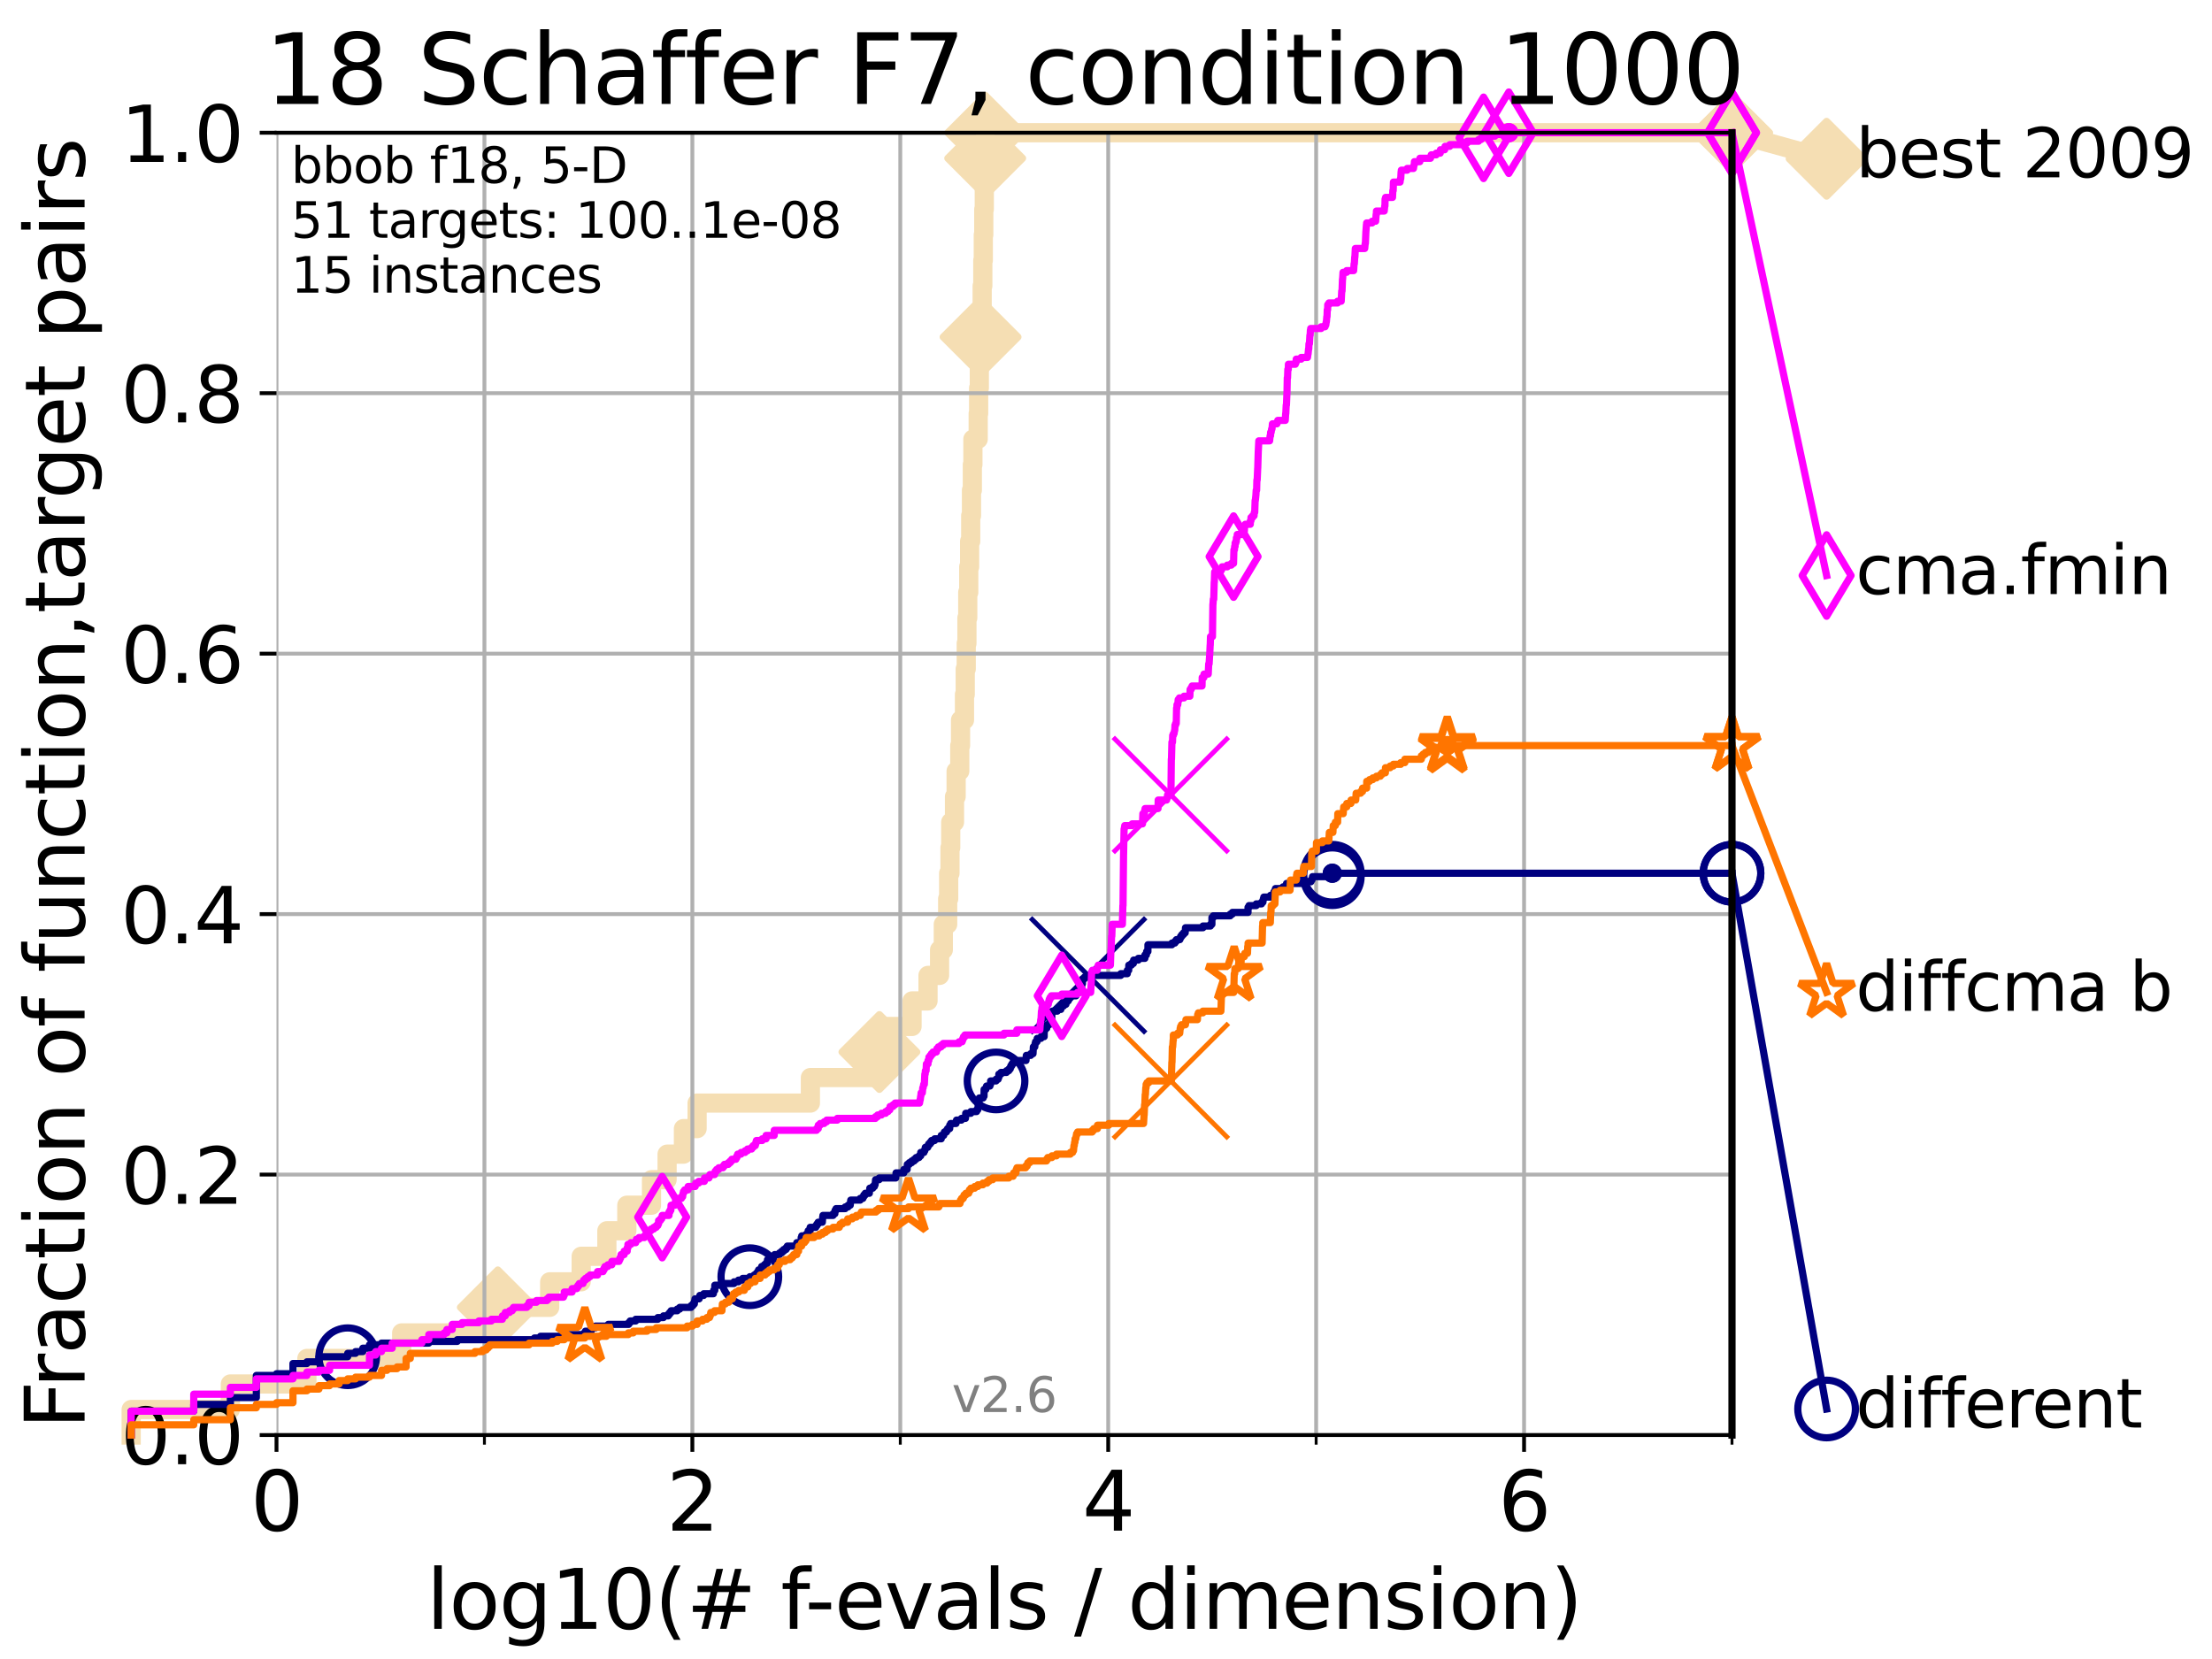 <?xml version="1.0" encoding="utf-8" standalone="no"?>
<!DOCTYPE svg PUBLIC "-//W3C//DTD SVG 1.1//EN"
  "http://www.w3.org/Graphics/SVG/1.1/DTD/svg11.dtd">
<svg height="345.6pt" version="1.1" viewBox="0 0 460.8 345.6" width="460.8pt" xmlns="http://www.w3.org/2000/svg" xmlns:xlink="http://www.w3.org/1999/xlink">
 <defs>
  <style type="text/css">*{stroke-linecap:butt;stroke-linejoin:round;}</style>
 </defs>
 <g id="figure_1">
  <g id="patch_1">
   <path d="M 0 345.6 
L 460.8 345.6 
L 460.8 0 
L 0 0 
z
" style="fill:#ffffff;"/>
  </g>
  <g id="axes_1">
   <g id="patch_2">
    <path d="M 57.6 298.944 
L 360.806 298.944 
L 360.806 27.648 
L 57.6 27.648 
z
" style="fill:#ffffff;"/>
   </g>
   <g id="line2d_1">
    <path d="M 27.324 298.944 
L 27.324 293.624 
L 47.991 293.624 
L 47.991 288.305 
L 63.93 288.305 
L 63.93 282.985 
L 83.678 282.985 
L 83.678 277.666 
L 103.707 277.666 
L 103.707 272.346 
L 114.51 272.346 
L 114.51 267.027 
L 121.073 267.027 
L 121.073 261.707 
L 126.421 261.707 
L 126.421 256.388 
L 130.579 256.388 
L 130.579 251.068 
L 135.717 251.068 
L 135.717 245.749 
L 138.969 245.749 
L 138.969 240.429 
L 142.373 240.429 
L 142.373 235.11 
L 145.22 235.11 
L 145.22 229.79 
L 168.822 229.79 
L 168.822 224.471 
L 182.526 224.471 
L 182.526 219.151 
L 183.197 219.151 
L 183.197 213.832 
L 189.997 213.832 
L 189.997 208.512 
L 193.324 208.512 
L 193.324 203.192 
L 195.732 203.192 
L 195.732 197.873 
L 196.507 197.873 
L 196.507 192.553 
L 197.419 192.553 
L 197.419 187.234 
L 197.627 187.234 
L 197.627 181.914 
L 197.9 181.914 
L 197.9 176.595 
L 198.051 176.595 
L 198.051 171.275 
L 198.84 171.275 
L 198.84 165.956 
L 199.179 165.956 
L 199.179 160.636 
L 199.938 160.636 
L 199.938 155.317 
L 200.097 155.317 
L 200.097 149.997 
L 200.919 149.997 
L 200.919 144.678 
L 201.077 144.678 
L 201.077 139.358 
L 201.283 139.358 
L 201.283 134.039 
L 201.429 134.039 
L 201.429 128.719 
L 201.599 128.719 
L 201.599 123.4 
L 201.808 123.4 
L 201.808 118.08 
L 201.989 118.08 
L 201.989 112.76 
L 202.215 112.76 
L 202.215 107.441 
L 202.376 107.441 
L 202.376 102.121 
L 202.555 102.121 
L 202.555 96.802 
L 202.671 96.802 
L 202.671 91.482 
L 203.776 91.482 
L 203.776 86.163 
L 203.867 86.163 
L 203.867 80.843 
L 204.013 80.843 
L 204.013 75.524 
L 204.271 75.524 
L 204.271 70.204 
L 204.438 70.204 
L 204.438 64.885 
L 204.603 64.885 
L 204.603 59.565 
L 204.736 59.565 
L 204.736 54.246 
L 204.838 54.246 
L 204.838 48.926 
L 204.935 48.926 
L 204.935 43.607 
L 205.044 43.607 
L 205.044 38.287 
L 205.136 38.287 
L 205.136 32.968 
L 205.233 32.968 
L 205.233 27.648 
L 360.806 27.648 
" style="fill:none;stroke:#f5deb3;stroke-linecap:square;stroke-width:4;"/>
   </g>
   <g id="line2d_2">
    <defs>
     <path d="M -0 7.778 
L 7.778 0 
L 0 -7.778 
L -7.778 -0 
z
" id="m26d14b5fa4" style="stroke:#f5deb3;stroke-linejoin:miter;stroke-width:1.5;"/>
    </defs>
    <g>
     <use style="fill:#f5deb3;stroke:#f5deb3;stroke-linejoin:miter;stroke-width:1.5;" x="103.707" xlink:href="#m26d14b5fa4" y="272.346"/>
     <use style="fill:#f5deb3;stroke:#f5deb3;stroke-linejoin:miter;stroke-width:1.5;" x="183.197" xlink:href="#m26d14b5fa4" y="219.151"/>
     <use style="fill:#f5deb3;stroke:#f5deb3;stroke-linejoin:miter;stroke-width:1.5;" x="204.271" xlink:href="#m26d14b5fa4" y="70.204"/>
     <use style="fill:#f5deb3;stroke:#f5deb3;stroke-linejoin:miter;stroke-width:1.5;" x="205.233" xlink:href="#m26d14b5fa4" y="32.968"/>
     <use style="fill:#f5deb3;stroke:#f5deb3;stroke-linejoin:miter;stroke-width:1.5;" x="205.233" xlink:href="#m26d14b5fa4" y="27.648"/>
     <use style="fill:#f5deb3;stroke:#f5deb3;stroke-linejoin:miter;stroke-width:1.5;" x="360.806" xlink:href="#m26d14b5fa4" y="27.648"/>
    </g>
   </g>
   <g id="line2d_3">
    <path style="fill:none;stroke:#f5deb3;stroke-linecap:square;stroke-width:4;"/>
    <g/>
   </g>
   <g id="line2d_4">
    <path d="M 360.806 27.648 
L 380.515 33.074 
" style="fill:none;stroke:#f5deb3;stroke-linecap:square;stroke-width:4;"/>
    <g>
     <use style="fill:#f5deb3;stroke:#f5deb3;stroke-linejoin:miter;stroke-width:1.5;" x="360.806" xlink:href="#m26d14b5fa4" y="27.648"/>
     <use style="fill:#f5deb3;stroke:#f5deb3;stroke-linejoin:miter;stroke-width:1.5;" x="380.515" xlink:href="#m26d14b5fa4" y="33.074"/>
    </g>
   </g>
   <g id="matplotlib.axis_1">
    <g id="xtick_1">
     <g id="line2d_5">
      <path clip-path="url(#p05fc9bede0)" d="M 57.6 298.944 
L 57.6 27.648 
" style="fill:none;stroke:#b0b0b0;stroke-linecap:square;stroke-width:0.8;"/>
     </g>
     <g id="line2d_6">
      <defs>
       <path d="M 0 0 
L 0 3.5 
" id="m95daddaaf5" style="stroke:#000000;stroke-width:0.8;"/>
      </defs>
      <g>
       <use style="stroke:#000000;stroke-width:0.8;" x="57.6" xlink:href="#m95daddaaf5" y="298.944"/>
      </g>
     </g>
     <g id="text_1">
      <!-- 0 -->
      <g transform="translate(52.192 318.861)scale(0.17 -0.17)">
       <defs>
        <path d="M 2034 4250 
Q 1547 4250 1301 3770 
Q 1056 3291 1056 2328 
Q 1056 1369 1301 889 
Q 1547 409 2034 409 
Q 2525 409 2770 889 
Q 3016 1369 3016 2328 
Q 3016 3291 2770 3770 
Q 2525 4250 2034 4250 
z
M 2034 4750 
Q 2819 4750 3233 4129 
Q 3647 3509 3647 2328 
Q 3647 1150 3233 529 
Q 2819 -91 2034 -91 
Q 1250 -91 836 529 
Q 422 1150 422 2328 
Q 422 3509 836 4129 
Q 1250 4750 2034 4750 
z
" id="DejaVuSans-30" transform="scale(0.016)"/>
       </defs>
       <use xlink:href="#DejaVuSans-30"/>
      </g>
     </g>
    </g>
    <g id="xtick_2">
     <g id="line2d_7">
      <path clip-path="url(#p05fc9bede0)" d="M 144.23 298.944 
L 144.23 27.648 
" style="fill:none;stroke:#b0b0b0;stroke-linecap:square;stroke-width:0.8;"/>
     </g>
     <g id="line2d_8">
      <g>
       <use style="stroke:#000000;stroke-width:0.8;" x="144.23" xlink:href="#m95daddaaf5" y="298.944"/>
      </g>
     </g>
     <g id="text_2">
      <!-- 2 -->
      <g transform="translate(138.822 318.861)scale(0.17 -0.17)">
       <defs>
        <path d="M 1228 531 
L 3431 531 
L 3431 0 
L 469 0 
L 469 531 
Q 828 903 1448 1529 
Q 2069 2156 2228 2338 
Q 2531 2678 2651 2914 
Q 2772 3150 2772 3378 
Q 2772 3750 2511 3984 
Q 2250 4219 1831 4219 
Q 1534 4219 1204 4116 
Q 875 4013 500 3803 
L 500 4441 
Q 881 4594 1212 4672 
Q 1544 4750 1819 4750 
Q 2544 4750 2975 4387 
Q 3406 4025 3406 3419 
Q 3406 3131 3298 2873 
Q 3191 2616 2906 2266 
Q 2828 2175 2409 1742 
Q 1991 1309 1228 531 
z
" id="DejaVuSans-32" transform="scale(0.016)"/>
       </defs>
       <use xlink:href="#DejaVuSans-32"/>
      </g>
     </g>
    </g>
    <g id="xtick_3">
     <g id="line2d_9">
      <path clip-path="url(#p05fc9bede0)" d="M 230.861 298.944 
L 230.861 27.648 
" style="fill:none;stroke:#b0b0b0;stroke-linecap:square;stroke-width:0.8;"/>
     </g>
     <g id="line2d_10">
      <g>
       <use style="stroke:#000000;stroke-width:0.8;" x="230.861" xlink:href="#m95daddaaf5" y="298.944"/>
      </g>
     </g>
     <g id="text_3">
      <!-- 4 -->
      <g transform="translate(225.453 318.861)scale(0.17 -0.17)">
       <defs>
        <path d="M 2419 4116 
L 825 1625 
L 2419 1625 
L 2419 4116 
z
M 2253 4666 
L 3047 4666 
L 3047 1625 
L 3713 1625 
L 3713 1100 
L 3047 1100 
L 3047 0 
L 2419 0 
L 2419 1100 
L 313 1100 
L 313 1709 
L 2253 4666 
z
" id="DejaVuSans-34" transform="scale(0.016)"/>
       </defs>
       <use xlink:href="#DejaVuSans-34"/>
      </g>
     </g>
    </g>
    <g id="xtick_4">
     <g id="line2d_11">
      <path clip-path="url(#p05fc9bede0)" d="M 317.491 298.944 
L 317.491 27.648 
" style="fill:none;stroke:#b0b0b0;stroke-linecap:square;stroke-width:0.8;"/>
     </g>
     <g id="line2d_12">
      <g>
       <use style="stroke:#000000;stroke-width:0.8;" x="317.491" xlink:href="#m95daddaaf5" y="298.944"/>
      </g>
     </g>
     <g id="text_4">
      <!-- 6 -->
      <g transform="translate(312.083 318.861)scale(0.17 -0.17)">
       <defs>
        <path d="M 2113 2584 
Q 1688 2584 1439 2293 
Q 1191 2003 1191 1497 
Q 1191 994 1439 701 
Q 1688 409 2113 409 
Q 2538 409 2786 701 
Q 3034 994 3034 1497 
Q 3034 2003 2786 2293 
Q 2538 2584 2113 2584 
z
M 3366 4563 
L 3366 3988 
Q 3128 4100 2886 4159 
Q 2644 4219 2406 4219 
Q 1781 4219 1451 3797 
Q 1122 3375 1075 2522 
Q 1259 2794 1537 2939 
Q 1816 3084 2150 3084 
Q 2853 3084 3261 2657 
Q 3669 2231 3669 1497 
Q 3669 778 3244 343 
Q 2819 -91 2113 -91 
Q 1303 -91 875 529 
Q 447 1150 447 2328 
Q 447 3434 972 4092 
Q 1497 4750 2381 4750 
Q 2619 4750 2861 4703 
Q 3103 4656 3366 4563 
z
" id="DejaVuSans-36" transform="scale(0.016)"/>
       </defs>
       <use xlink:href="#DejaVuSans-36"/>
      </g>
     </g>
    </g>
    <g id="xtick_5">
     <g id="line2d_13">
      <path clip-path="url(#p05fc9bede0)" d="M 100.915 298.944 
L 100.915 27.648 
" style="fill:none;stroke:#b0b0b0;stroke-linecap:square;stroke-width:0.8;"/>
     </g>
     <g id="line2d_14">
      <defs>
       <path d="M 0 0 
L 0 2 
" id="m22bbcc3269" style="stroke:#000000;stroke-width:0.6;"/>
      </defs>
      <g>
       <use style="stroke:#000000;stroke-width:0.6;" x="100.915" xlink:href="#m22bbcc3269" y="298.944"/>
      </g>
     </g>
    </g>
    <g id="xtick_6">
     <g id="line2d_15">
      <path clip-path="url(#p05fc9bede0)" d="M 187.546 298.944 
L 187.546 27.648 
" style="fill:none;stroke:#b0b0b0;stroke-linecap:square;stroke-width:0.8;"/>
     </g>
     <g id="line2d_16">
      <g>
       <use style="stroke:#000000;stroke-width:0.6;" x="187.546" xlink:href="#m22bbcc3269" y="298.944"/>
      </g>
     </g>
    </g>
    <g id="xtick_7">
     <g id="line2d_17">
      <path clip-path="url(#p05fc9bede0)" d="M 274.176 298.944 
L 274.176 27.648 
" style="fill:none;stroke:#b0b0b0;stroke-linecap:square;stroke-width:0.8;"/>
     </g>
     <g id="line2d_18">
      <g>
       <use style="stroke:#000000;stroke-width:0.6;" x="274.176" xlink:href="#m22bbcc3269" y="298.944"/>
      </g>
     </g>
    </g>
    <g id="xtick_8">
     <g id="line2d_19">
      <path clip-path="url(#p05fc9bede0)" d="M 360.806 298.944 
L 360.806 27.648 
" style="fill:none;stroke:#b0b0b0;stroke-linecap:square;stroke-width:0.8;"/>
     </g>
     <g id="line2d_20">
      <g>
       <use style="stroke:#000000;stroke-width:0.6;" x="360.806" xlink:href="#m22bbcc3269" y="298.944"/>
      </g>
     </g>
    </g>
    <g id="text_5">
     <!-- log10(# f-evals / dimension) -->
     <g transform="translate(88.823 339.314)scale(0.17 -0.17)">
      <defs>
       <path d="M 603 4863 
L 1178 4863 
L 1178 0 
L 603 0 
L 603 4863 
z
" id="DejaVuSans-6c" transform="scale(0.016)"/>
       <path d="M 1959 3097 
Q 1497 3097 1228 2736 
Q 959 2375 959 1747 
Q 959 1119 1226 758 
Q 1494 397 1959 397 
Q 2419 397 2687 759 
Q 2956 1122 2956 1747 
Q 2956 2369 2687 2733 
Q 2419 3097 1959 3097 
z
M 1959 3584 
Q 2709 3584 3137 3096 
Q 3566 2609 3566 1747 
Q 3566 888 3137 398 
Q 2709 -91 1959 -91 
Q 1206 -91 779 398 
Q 353 888 353 1747 
Q 353 2609 779 3096 
Q 1206 3584 1959 3584 
z
" id="DejaVuSans-6f" transform="scale(0.016)"/>
       <path d="M 2906 1791 
Q 2906 2416 2648 2759 
Q 2391 3103 1925 3103 
Q 1463 3103 1205 2759 
Q 947 2416 947 1791 
Q 947 1169 1205 825 
Q 1463 481 1925 481 
Q 2391 481 2648 825 
Q 2906 1169 2906 1791 
z
M 3481 434 
Q 3481 -459 3084 -895 
Q 2688 -1331 1869 -1331 
Q 1566 -1331 1297 -1286 
Q 1028 -1241 775 -1147 
L 775 -588 
Q 1028 -725 1275 -790 
Q 1522 -856 1778 -856 
Q 2344 -856 2625 -561 
Q 2906 -266 2906 331 
L 2906 616 
Q 2728 306 2450 153 
Q 2172 0 1784 0 
Q 1141 0 747 490 
Q 353 981 353 1791 
Q 353 2603 747 3093 
Q 1141 3584 1784 3584 
Q 2172 3584 2450 3431 
Q 2728 3278 2906 2969 
L 2906 3500 
L 3481 3500 
L 3481 434 
z
" id="DejaVuSans-67" transform="scale(0.016)"/>
       <path d="M 794 531 
L 1825 531 
L 1825 4091 
L 703 3866 
L 703 4441 
L 1819 4666 
L 2450 4666 
L 2450 531 
L 3481 531 
L 3481 0 
L 794 0 
L 794 531 
z
" id="DejaVuSans-31" transform="scale(0.016)"/>
       <path d="M 1984 4856 
Q 1566 4138 1362 3434 
Q 1159 2731 1159 2009 
Q 1159 1288 1364 580 
Q 1569 -128 1984 -844 
L 1484 -844 
Q 1016 -109 783 600 
Q 550 1309 550 2009 
Q 550 2706 781 3412 
Q 1013 4119 1484 4856 
L 1984 4856 
z
" id="DejaVuSans-28" transform="scale(0.016)"/>
       <path d="M 3272 2816 
L 2363 2816 
L 2100 1772 
L 3016 1772 
L 3272 2816 
z
M 2803 4594 
L 2478 3297 
L 3391 3297 
L 3719 4594 
L 4219 4594 
L 3897 3297 
L 4872 3297 
L 4872 2816 
L 3775 2816 
L 3519 1772 
L 4513 1772 
L 4513 1294 
L 3397 1294 
L 3072 0 
L 2572 0 
L 2894 1294 
L 1978 1294 
L 1656 0 
L 1153 0 
L 1478 1294 
L 494 1294 
L 494 1772 
L 1594 1772 
L 1856 2816 
L 850 2816 
L 850 3297 
L 1978 3297 
L 2297 4594 
L 2803 4594 
z
" id="DejaVuSans-23" transform="scale(0.016)"/>
       <path id="DejaVuSans-20" transform="scale(0.016)"/>
       <path d="M 2375 4863 
L 2375 4384 
L 1825 4384 
Q 1516 4384 1395 4259 
Q 1275 4134 1275 3809 
L 1275 3500 
L 2222 3500 
L 2222 3053 
L 1275 3053 
L 1275 0 
L 697 0 
L 697 3053 
L 147 3053 
L 147 3500 
L 697 3500 
L 697 3744 
Q 697 4328 969 4595 
Q 1241 4863 1831 4863 
L 2375 4863 
z
" id="DejaVuSans-66" transform="scale(0.016)"/>
       <path d="M 313 2009 
L 1997 2009 
L 1997 1497 
L 313 1497 
L 313 2009 
z
" id="DejaVuSans-2d" transform="scale(0.016)"/>
       <path d="M 3597 1894 
L 3597 1613 
L 953 1613 
Q 991 1019 1311 708 
Q 1631 397 2203 397 
Q 2534 397 2845 478 
Q 3156 559 3463 722 
L 3463 178 
Q 3153 47 2828 -22 
Q 2503 -91 2169 -91 
Q 1331 -91 842 396 
Q 353 884 353 1716 
Q 353 2575 817 3079 
Q 1281 3584 2069 3584 
Q 2775 3584 3186 3129 
Q 3597 2675 3597 1894 
z
M 3022 2063 
Q 3016 2534 2758 2815 
Q 2500 3097 2075 3097 
Q 1594 3097 1305 2825 
Q 1016 2553 972 2059 
L 3022 2063 
z
" id="DejaVuSans-65" transform="scale(0.016)"/>
       <path d="M 191 3500 
L 800 3500 
L 1894 563 
L 2988 3500 
L 3597 3500 
L 2284 0 
L 1503 0 
L 191 3500 
z
" id="DejaVuSans-76" transform="scale(0.016)"/>
       <path d="M 2194 1759 
Q 1497 1759 1228 1600 
Q 959 1441 959 1056 
Q 959 750 1161 570 
Q 1363 391 1709 391 
Q 2188 391 2477 730 
Q 2766 1069 2766 1631 
L 2766 1759 
L 2194 1759 
z
M 3341 1997 
L 3341 0 
L 2766 0 
L 2766 531 
Q 2569 213 2275 61 
Q 1981 -91 1556 -91 
Q 1019 -91 701 211 
Q 384 513 384 1019 
Q 384 1609 779 1909 
Q 1175 2209 1959 2209 
L 2766 2209 
L 2766 2266 
Q 2766 2663 2505 2880 
Q 2244 3097 1772 3097 
Q 1472 3097 1187 3025 
Q 903 2953 641 2809 
L 641 3341 
Q 956 3463 1253 3523 
Q 1550 3584 1831 3584 
Q 2591 3584 2966 3190 
Q 3341 2797 3341 1997 
z
" id="DejaVuSans-61" transform="scale(0.016)"/>
       <path d="M 2834 3397 
L 2834 2853 
Q 2591 2978 2328 3040 
Q 2066 3103 1784 3103 
Q 1356 3103 1142 2972 
Q 928 2841 928 2578 
Q 928 2378 1081 2264 
Q 1234 2150 1697 2047 
L 1894 2003 
Q 2506 1872 2764 1633 
Q 3022 1394 3022 966 
Q 3022 478 2636 193 
Q 2250 -91 1575 -91 
Q 1294 -91 989 -36 
Q 684 19 347 128 
L 347 722 
Q 666 556 975 473 
Q 1284 391 1588 391 
Q 1994 391 2212 530 
Q 2431 669 2431 922 
Q 2431 1156 2273 1281 
Q 2116 1406 1581 1522 
L 1381 1569 
Q 847 1681 609 1914 
Q 372 2147 372 2553 
Q 372 3047 722 3315 
Q 1072 3584 1716 3584 
Q 2034 3584 2315 3537 
Q 2597 3491 2834 3397 
z
" id="DejaVuSans-73" transform="scale(0.016)"/>
       <path d="M 1625 4666 
L 2156 4666 
L 531 -594 
L 0 -594 
L 1625 4666 
z
" id="DejaVuSans-2f" transform="scale(0.016)"/>
       <path d="M 2906 2969 
L 2906 4863 
L 3481 4863 
L 3481 0 
L 2906 0 
L 2906 525 
Q 2725 213 2448 61 
Q 2172 -91 1784 -91 
Q 1150 -91 751 415 
Q 353 922 353 1747 
Q 353 2572 751 3078 
Q 1150 3584 1784 3584 
Q 2172 3584 2448 3432 
Q 2725 3281 2906 2969 
z
M 947 1747 
Q 947 1113 1208 752 
Q 1469 391 1925 391 
Q 2381 391 2643 752 
Q 2906 1113 2906 1747 
Q 2906 2381 2643 2742 
Q 2381 3103 1925 3103 
Q 1469 3103 1208 2742 
Q 947 2381 947 1747 
z
" id="DejaVuSans-64" transform="scale(0.016)"/>
       <path d="M 603 3500 
L 1178 3500 
L 1178 0 
L 603 0 
L 603 3500 
z
M 603 4863 
L 1178 4863 
L 1178 4134 
L 603 4134 
L 603 4863 
z
" id="DejaVuSans-69" transform="scale(0.016)"/>
       <path d="M 3328 2828 
Q 3544 3216 3844 3400 
Q 4144 3584 4550 3584 
Q 5097 3584 5394 3201 
Q 5691 2819 5691 2113 
L 5691 0 
L 5113 0 
L 5113 2094 
Q 5113 2597 4934 2840 
Q 4756 3084 4391 3084 
Q 3944 3084 3684 2787 
Q 3425 2491 3425 1978 
L 3425 0 
L 2847 0 
L 2847 2094 
Q 2847 2600 2669 2842 
Q 2491 3084 2119 3084 
Q 1678 3084 1418 2786 
Q 1159 2488 1159 1978 
L 1159 0 
L 581 0 
L 581 3500 
L 1159 3500 
L 1159 2956 
Q 1356 3278 1631 3431 
Q 1906 3584 2284 3584 
Q 2666 3584 2933 3390 
Q 3200 3197 3328 2828 
z
" id="DejaVuSans-6d" transform="scale(0.016)"/>
       <path d="M 3513 2113 
L 3513 0 
L 2938 0 
L 2938 2094 
Q 2938 2591 2744 2837 
Q 2550 3084 2163 3084 
Q 1697 3084 1428 2787 
Q 1159 2491 1159 1978 
L 1159 0 
L 581 0 
L 581 3500 
L 1159 3500 
L 1159 2956 
Q 1366 3272 1645 3428 
Q 1925 3584 2291 3584 
Q 2894 3584 3203 3211 
Q 3513 2838 3513 2113 
z
" id="DejaVuSans-6e" transform="scale(0.016)"/>
       <path d="M 513 4856 
L 1013 4856 
Q 1481 4119 1714 3412 
Q 1947 2706 1947 2009 
Q 1947 1309 1714 600 
Q 1481 -109 1013 -844 
L 513 -844 
Q 928 -128 1133 580 
Q 1338 1288 1338 2009 
Q 1338 2731 1133 3434 
Q 928 4138 513 4856 
z
" id="DejaVuSans-29" transform="scale(0.016)"/>
      </defs>
      <use xlink:href="#DejaVuSans-6c"/>
      <use x="27.783" xlink:href="#DejaVuSans-6f"/>
      <use x="88.965" xlink:href="#DejaVuSans-67"/>
      <use x="152.441" xlink:href="#DejaVuSans-31"/>
      <use x="216.064" xlink:href="#DejaVuSans-30"/>
      <use x="279.688" xlink:href="#DejaVuSans-28"/>
      <use x="318.701" xlink:href="#DejaVuSans-23"/>
      <use x="402.49" xlink:href="#DejaVuSans-20"/>
      <use x="434.277" xlink:href="#DejaVuSans-66"/>
      <use x="463.982" xlink:href="#DejaVuSans-2d"/>
      <use x="500.066" xlink:href="#DejaVuSans-65"/>
      <use x="561.59" xlink:href="#DejaVuSans-76"/>
      <use x="620.77" xlink:href="#DejaVuSans-61"/>
      <use x="682.049" xlink:href="#DejaVuSans-6c"/>
      <use x="709.832" xlink:href="#DejaVuSans-73"/>
      <use x="761.932" xlink:href="#DejaVuSans-20"/>
      <use x="793.719" xlink:href="#DejaVuSans-2f"/>
      <use x="827.41" xlink:href="#DejaVuSans-20"/>
      <use x="859.197" xlink:href="#DejaVuSans-64"/>
      <use x="922.674" xlink:href="#DejaVuSans-69"/>
      <use x="950.457" xlink:href="#DejaVuSans-6d"/>
      <use x="1047.869" xlink:href="#DejaVuSans-65"/>
      <use x="1109.393" xlink:href="#DejaVuSans-6e"/>
      <use x="1172.771" xlink:href="#DejaVuSans-73"/>
      <use x="1224.871" xlink:href="#DejaVuSans-69"/>
      <use x="1252.654" xlink:href="#DejaVuSans-6f"/>
      <use x="1313.836" xlink:href="#DejaVuSans-6e"/>
      <use x="1377.215" xlink:href="#DejaVuSans-29"/>
     </g>
    </g>
   </g>
   <g id="matplotlib.axis_2">
    <g id="ytick_1">
     <g id="line2d_21">
      <path clip-path="url(#p05fc9bede0)" d="M 57.6 298.944 
L 360.806 298.944 
" style="fill:none;stroke:#b0b0b0;stroke-linecap:square;stroke-width:0.8;"/>
     </g>
     <g id="line2d_22">
      <defs>
       <path d="M 0 0 
L -3.5 0 
" id="m559866852d" style="stroke:#000000;stroke-width:0.8;"/>
      </defs>
      <g>
       <use style="stroke:#000000;stroke-width:0.8;" x="57.6" xlink:href="#m559866852d" y="298.944"/>
      </g>
     </g>
     <g id="text_6">
      <!-- 0.0 -->
      <g transform="translate(25.155 305.023)scale(0.16 -0.16)">
       <defs>
        <path d="M 684 794 
L 1344 794 
L 1344 0 
L 684 0 
L 684 794 
z
" id="DejaVuSans-2e" transform="scale(0.016)"/>
       </defs>
       <use xlink:href="#DejaVuSans-30"/>
       <use x="63.623" xlink:href="#DejaVuSans-2e"/>
       <use x="95.41" xlink:href="#DejaVuSans-30"/>
      </g>
     </g>
    </g>
    <g id="ytick_2">
     <g id="line2d_23">
      <path clip-path="url(#p05fc9bede0)" d="M 57.6 244.685 
L 360.806 244.685 
" style="fill:none;stroke:#b0b0b0;stroke-linecap:square;stroke-width:0.8;"/>
     </g>
     <g id="line2d_24">
      <g>
       <use style="stroke:#000000;stroke-width:0.8;" x="57.6" xlink:href="#m559866852d" y="244.685"/>
      </g>
     </g>
     <g id="text_7">
      <!-- 0.2 -->
      <g transform="translate(25.155 250.764)scale(0.16 -0.16)">
       <use xlink:href="#DejaVuSans-30"/>
       <use x="63.623" xlink:href="#DejaVuSans-2e"/>
       <use x="95.41" xlink:href="#DejaVuSans-32"/>
      </g>
     </g>
    </g>
    <g id="ytick_3">
     <g id="line2d_25">
      <path clip-path="url(#p05fc9bede0)" d="M 57.6 190.426 
L 360.806 190.426 
" style="fill:none;stroke:#b0b0b0;stroke-linecap:square;stroke-width:0.8;"/>
     </g>
     <g id="line2d_26">
      <g>
       <use style="stroke:#000000;stroke-width:0.8;" x="57.6" xlink:href="#m559866852d" y="190.426"/>
      </g>
     </g>
     <g id="text_8">
      <!-- 0.4 -->
      <g transform="translate(25.155 196.504)scale(0.16 -0.16)">
       <use xlink:href="#DejaVuSans-30"/>
       <use x="63.623" xlink:href="#DejaVuSans-2e"/>
       <use x="95.41" xlink:href="#DejaVuSans-34"/>
      </g>
     </g>
    </g>
    <g id="ytick_4">
     <g id="line2d_27">
      <path clip-path="url(#p05fc9bede0)" d="M 57.6 136.166 
L 360.806 136.166 
" style="fill:none;stroke:#b0b0b0;stroke-linecap:square;stroke-width:0.8;"/>
     </g>
     <g id="line2d_28">
      <g>
       <use style="stroke:#000000;stroke-width:0.8;" x="57.6" xlink:href="#m559866852d" y="136.166"/>
      </g>
     </g>
     <g id="text_9">
      <!-- 0.6 -->
      <g transform="translate(25.155 142.245)scale(0.16 -0.16)">
       <use xlink:href="#DejaVuSans-30"/>
       <use x="63.623" xlink:href="#DejaVuSans-2e"/>
       <use x="95.41" xlink:href="#DejaVuSans-36"/>
      </g>
     </g>
    </g>
    <g id="ytick_5">
     <g id="line2d_29">
      <path clip-path="url(#p05fc9bede0)" d="M 57.6 81.907 
L 360.806 81.907 
" style="fill:none;stroke:#b0b0b0;stroke-linecap:square;stroke-width:0.8;"/>
     </g>
     <g id="line2d_30">
      <g>
       <use style="stroke:#000000;stroke-width:0.8;" x="57.6" xlink:href="#m559866852d" y="81.907"/>
      </g>
     </g>
     <g id="text_10">
      <!-- 0.8 -->
      <g transform="translate(25.155 87.986)scale(0.16 -0.16)">
       <defs>
        <path d="M 2034 2216 
Q 1584 2216 1326 1975 
Q 1069 1734 1069 1313 
Q 1069 891 1326 650 
Q 1584 409 2034 409 
Q 2484 409 2743 651 
Q 3003 894 3003 1313 
Q 3003 1734 2745 1975 
Q 2488 2216 2034 2216 
z
M 1403 2484 
Q 997 2584 770 2862 
Q 544 3141 544 3541 
Q 544 4100 942 4425 
Q 1341 4750 2034 4750 
Q 2731 4750 3128 4425 
Q 3525 4100 3525 3541 
Q 3525 3141 3298 2862 
Q 3072 2584 2669 2484 
Q 3125 2378 3379 2068 
Q 3634 1759 3634 1313 
Q 3634 634 3220 271 
Q 2806 -91 2034 -91 
Q 1263 -91 848 271 
Q 434 634 434 1313 
Q 434 1759 690 2068 
Q 947 2378 1403 2484 
z
M 1172 3481 
Q 1172 3119 1398 2916 
Q 1625 2713 2034 2713 
Q 2441 2713 2670 2916 
Q 2900 3119 2900 3481 
Q 2900 3844 2670 4047 
Q 2441 4250 2034 4250 
Q 1625 4250 1398 4047 
Q 1172 3844 1172 3481 
z
" id="DejaVuSans-38" transform="scale(0.016)"/>
       </defs>
       <use xlink:href="#DejaVuSans-30"/>
       <use x="63.623" xlink:href="#DejaVuSans-2e"/>
       <use x="95.41" xlink:href="#DejaVuSans-38"/>
      </g>
     </g>
    </g>
    <g id="ytick_6">
     <g id="line2d_31">
      <path clip-path="url(#p05fc9bede0)" d="M 57.6 27.648 
L 360.806 27.648 
" style="fill:none;stroke:#b0b0b0;stroke-linecap:square;stroke-width:0.8;"/>
     </g>
     <g id="line2d_32">
      <g>
       <use style="stroke:#000000;stroke-width:0.8;" x="57.6" xlink:href="#m559866852d" y="27.648"/>
      </g>
     </g>
     <g id="text_11">
      <!-- 1.0 -->
      <g transform="translate(25.155 33.727)scale(0.16 -0.16)">
       <use xlink:href="#DejaVuSans-31"/>
       <use x="63.623" xlink:href="#DejaVuSans-2e"/>
       <use x="95.41" xlink:href="#DejaVuSans-30"/>
      </g>
     </g>
    </g>
    <g id="text_12">
     <!-- Fraction of function,target pairs -->
     <g transform="translate(17.62 297.681)rotate(-90)scale(0.17 -0.17)">
      <defs>
       <path d="M 628 4666 
L 3309 4666 
L 3309 4134 
L 1259 4134 
L 1259 2759 
L 3109 2759 
L 3109 2228 
L 1259 2228 
L 1259 0 
L 628 0 
L 628 4666 
z
" id="DejaVuSans-46" transform="scale(0.016)"/>
       <path d="M 2631 2963 
Q 2534 3019 2420 3045 
Q 2306 3072 2169 3072 
Q 1681 3072 1420 2755 
Q 1159 2438 1159 1844 
L 1159 0 
L 581 0 
L 581 3500 
L 1159 3500 
L 1159 2956 
Q 1341 3275 1631 3429 
Q 1922 3584 2338 3584 
Q 2397 3584 2469 3576 
Q 2541 3569 2628 3553 
L 2631 2963 
z
" id="DejaVuSans-72" transform="scale(0.016)"/>
       <path d="M 3122 3366 
L 3122 2828 
Q 2878 2963 2633 3030 
Q 2388 3097 2138 3097 
Q 1578 3097 1268 2742 
Q 959 2388 959 1747 
Q 959 1106 1268 751 
Q 1578 397 2138 397 
Q 2388 397 2633 464 
Q 2878 531 3122 666 
L 3122 134 
Q 2881 22 2623 -34 
Q 2366 -91 2075 -91 
Q 1284 -91 818 406 
Q 353 903 353 1747 
Q 353 2603 823 3093 
Q 1294 3584 2113 3584 
Q 2378 3584 2631 3529 
Q 2884 3475 3122 3366 
z
" id="DejaVuSans-63" transform="scale(0.016)"/>
       <path d="M 1172 4494 
L 1172 3500 
L 2356 3500 
L 2356 3053 
L 1172 3053 
L 1172 1153 
Q 1172 725 1289 603 
Q 1406 481 1766 481 
L 2356 481 
L 2356 0 
L 1766 0 
Q 1100 0 847 248 
Q 594 497 594 1153 
L 594 3053 
L 172 3053 
L 172 3500 
L 594 3500 
L 594 4494 
L 1172 4494 
z
" id="DejaVuSans-74" transform="scale(0.016)"/>
       <path d="M 544 1381 
L 544 3500 
L 1119 3500 
L 1119 1403 
Q 1119 906 1312 657 
Q 1506 409 1894 409 
Q 2359 409 2629 706 
Q 2900 1003 2900 1516 
L 2900 3500 
L 3475 3500 
L 3475 0 
L 2900 0 
L 2900 538 
Q 2691 219 2414 64 
Q 2138 -91 1772 -91 
Q 1169 -91 856 284 
Q 544 659 544 1381 
z
M 1991 3584 
L 1991 3584 
z
" id="DejaVuSans-75" transform="scale(0.016)"/>
       <path d="M 750 794 
L 1409 794 
L 1409 256 
L 897 -744 
L 494 -744 
L 750 256 
L 750 794 
z
" id="DejaVuSans-2c" transform="scale(0.016)"/>
       <path d="M 1159 525 
L 1159 -1331 
L 581 -1331 
L 581 3500 
L 1159 3500 
L 1159 2969 
Q 1341 3281 1617 3432 
Q 1894 3584 2278 3584 
Q 2916 3584 3314 3078 
Q 3713 2572 3713 1747 
Q 3713 922 3314 415 
Q 2916 -91 2278 -91 
Q 1894 -91 1617 61 
Q 1341 213 1159 525 
z
M 3116 1747 
Q 3116 2381 2855 2742 
Q 2594 3103 2138 3103 
Q 1681 3103 1420 2742 
Q 1159 2381 1159 1747 
Q 1159 1113 1420 752 
Q 1681 391 2138 391 
Q 2594 391 2855 752 
Q 3116 1113 3116 1747 
z
" id="DejaVuSans-70" transform="scale(0.016)"/>
      </defs>
      <use xlink:href="#DejaVuSans-46"/>
      <use x="50.27" xlink:href="#DejaVuSans-72"/>
      <use x="91.383" xlink:href="#DejaVuSans-61"/>
      <use x="152.662" xlink:href="#DejaVuSans-63"/>
      <use x="207.643" xlink:href="#DejaVuSans-74"/>
      <use x="246.852" xlink:href="#DejaVuSans-69"/>
      <use x="274.635" xlink:href="#DejaVuSans-6f"/>
      <use x="335.816" xlink:href="#DejaVuSans-6e"/>
      <use x="399.195" xlink:href="#DejaVuSans-20"/>
      <use x="430.982" xlink:href="#DejaVuSans-6f"/>
      <use x="492.164" xlink:href="#DejaVuSans-66"/>
      <use x="527.369" xlink:href="#DejaVuSans-20"/>
      <use x="559.156" xlink:href="#DejaVuSans-66"/>
      <use x="594.361" xlink:href="#DejaVuSans-75"/>
      <use x="657.74" xlink:href="#DejaVuSans-6e"/>
      <use x="721.119" xlink:href="#DejaVuSans-63"/>
      <use x="776.1" xlink:href="#DejaVuSans-74"/>
      <use x="815.309" xlink:href="#DejaVuSans-69"/>
      <use x="843.092" xlink:href="#DejaVuSans-6f"/>
      <use x="904.273" xlink:href="#DejaVuSans-6e"/>
      <use x="967.652" xlink:href="#DejaVuSans-2c"/>
      <use x="999.439" xlink:href="#DejaVuSans-74"/>
      <use x="1038.648" xlink:href="#DejaVuSans-61"/>
      <use x="1099.928" xlink:href="#DejaVuSans-72"/>
      <use x="1139.291" xlink:href="#DejaVuSans-67"/>
      <use x="1202.768" xlink:href="#DejaVuSans-65"/>
      <use x="1264.291" xlink:href="#DejaVuSans-74"/>
      <use x="1303.5" xlink:href="#DejaVuSans-20"/>
      <use x="1335.287" xlink:href="#DejaVuSans-70"/>
      <use x="1398.764" xlink:href="#DejaVuSans-61"/>
      <use x="1460.043" xlink:href="#DejaVuSans-69"/>
      <use x="1487.826" xlink:href="#DejaVuSans-72"/>
      <use x="1528.939" xlink:href="#DejaVuSans-73"/>
     </g>
    </g>
   </g>
   <g id="line2d_33">
    <defs>
     <path d="M 0 1.5 
C 0.398 1.5 0.779 1.342 1.061 1.061 
C 1.342 0.779 1.5 0.398 1.5 0 
C 1.5 -0.398 1.342 -0.779 1.061 -1.061 
C 0.779 -1.342 0.398 -1.5 0 -1.5 
C -0.398 -1.5 -0.779 -1.342 -1.061 -1.061 
C -1.342 -0.779 -1.5 -0.398 -1.5 0 
C -1.5 0.398 -1.342 0.779 -1.061 1.061 
C -0.779 1.342 -0.398 1.5 0 1.5 
z
" id="mae3ff44f7c" style="stroke:#f5deb3;"/>
    </defs>
    <g>
     <use style="fill:#f5deb3;stroke:#f5deb3;" x="205.233" xlink:href="#mae3ff44f7c" y="27.648"/>
     <use style="fill:#f5deb3;stroke:#f5deb3;" x="205.233" xlink:href="#mae3ff44f7c" y="27.648"/>
    </g>
   </g>
   <g id="line2d_34">
    <defs>
     <path d="M 0 1.5 
C 0.398 1.5 0.779 1.342 1.061 1.061 
C 1.342 0.779 1.5 0.398 1.5 0 
C 1.5 -0.398 1.342 -0.779 1.061 -1.061 
C 0.779 -1.342 0.398 -1.5 0 -1.5 
C -0.398 -1.5 -0.779 -1.342 -1.061 -1.061 
C -1.342 -0.779 -1.5 -0.398 -1.5 0 
C -1.5 0.398 -1.342 0.779 -1.061 1.061 
C -0.779 1.342 -0.398 1.5 0 1.5 
z
" id="m0f5d8c6fff" style="stroke:#000080;"/>
    </defs>
    <g>
     <use style="fill:#000080;stroke:#000080;" x="277.54" xlink:href="#m0f5d8c6fff" y="181.914"/>
     <use style="fill:#000080;stroke:#000080;" x="277.54" xlink:href="#m0f5d8c6fff" y="181.914"/>
    </g>
   </g>
   <g id="line2d_35">
    <path d="M 27.324 298.944 
L 27.324 293.979 
L 40.363 293.979 
L 40.363 292.561 
L 47.991 292.561 
L 47.991 291.142 
L 53.402 291.142 
L 53.402 286.532 
L 57.6 286.532 
L 57.6 286.177 
L 61.03 286.177 
L 61.03 284.049 
L 63.93 284.049 
L 63.93 283.695 
L 66.441 283.695 
L 66.441 282.631 
L 72.432 282.631 
L 72.432 281.922 
L 74.069 281.922 
L 74.069 281.567 
L 75.575 281.567 
L 75.575 280.858 
L 76.969 280.858 
L 76.969 280.148 
L 79.481 280.148 
L 79.481 279.794 
L 89.324 279.794 
L 89.324 279.439 
L 95.251 279.439 
L 95.251 279.084 
L 111.335 279.084 
L 111.335 278.73 
L 112.589 278.73 
L 112.589 278.375 
L 117.227 278.375 
L 117.227 278.021 
L 121.707 278.021 
L 121.707 277.666 
L 121.954 277.666 
L 121.954 277.311 
L 123.145 277.311 
L 123.145 276.602 
L 124.047 276.602 
L 124.047 276.247 
L 126.709 276.247 
L 126.709 275.893 
L 130.964 275.893 
L 130.964 275.538 
L 131.266 275.538 
L 131.266 275.183 
L 132.429 275.183 
L 132.429 274.829 
L 137.031 274.829 
L 137.031 274.474 
L 138.207 274.474 
L 138.207 274.12 
L 139.216 274.12 
L 139.216 273.765 
L 139.508 273.765 
L 139.508 273.41 
L 139.796 273.41 
L 139.796 273.056 
L 141.084 273.056 
L 141.084 272.701 
L 141.611 272.701 
L 141.611 272.346 
L 143.965 272.346 
L 143.965 271.992 
L 144.343 271.992 
L 144.343 271.637 
L 144.64 271.637 
L 144.713 270.928 
L 144.786 270.928 
L 144.786 270.573 
L 145.643 270.573 
L 145.643 270.219 
L 145.782 270.219 
L 145.782 269.864 
L 146.596 269.864 
L 146.596 269.509 
L 148.608 269.509 
L 148.667 268.8 
L 148.904 268.8 
L 148.904 267.736 
L 150.371 267.736 
L 150.371 267.381 
L 152.907 267.381 
L 152.907 267.027 
L 153.832 267.027 
L 153.832 266.672 
L 154.715 266.672 
L 154.715 266.318 
L 156.205 266.318 
L 156.205 265.963 
L 157.1 265.963 
L 157.1 265.608 
L 157.55 265.608 
L 157.55 265.254 
L 157.844 265.254 
L 157.844 264.899 
L 158.025 264.899 
L 158.025 264.544 
L 158.665 264.544 
L 158.665 263.835 
L 159.216 263.835 
L 159.216 263.48 
L 159.585 263.48 
L 159.585 263.126 
L 159.882 263.126 
L 159.882 262.417 
L 160.175 262.417 
L 160.175 262.062 
L 161.026 262.062 
L 161.026 261.707 
L 161.362 261.707 
L 161.362 261.353 
L 162.392 261.353 
L 162.392 260.998 
L 162.845 260.998 
L 162.845 260.643 
L 163.26 260.643 
L 163.26 260.289 
L 163.746 260.289 
L 163.746 259.934 
L 164.011 259.934 
L 164.011 259.579 
L 165.958 259.579 
L 165.981 258.87 
L 166.905 258.87 
L 166.905 257.806 
L 167.018 257.806 
L 167.018 257.452 
L 167.957 257.452 
L 167.957 257.097 
L 168.295 257.097 
L 168.358 256.388 
L 168.771 256.388 
L 168.771 255.678 
L 169.938 255.678 
L 169.938 255.324 
L 170.186 255.324 
L 170.186 254.969 
L 170.431 254.969 
L 170.431 254.615 
L 171.307 254.615 
L 171.378 253.551 
L 171.431 253.551 
L 171.431 253.196 
L 173.542 253.196 
L 173.542 252.841 
L 173.918 252.841 
L 173.964 252.132 
L 174.165 252.132 
L 174.165 251.778 
L 176.072 251.778 
L 176.072 251.423 
L 176.672 251.423 
L 176.672 251.068 
L 177.122 251.068 
L 177.227 250.004 
L 179.191 250.004 
L 179.191 249.65 
L 179.758 249.65 
L 179.758 249.295 
L 179.95 249.295 
L 179.95 248.94 
L 180.241 248.94 
L 180.241 248.586 
L 181.098 248.586 
L 181.193 247.522 
L 181.815 247.522 
L 181.815 247.167 
L 182.159 247.167 
L 182.159 246.813 
L 182.299 246.813 
L 182.398 245.749 
L 183.145 245.749 
L 183.145 245.394 
L 186.6 245.394 
L 186.664 244.33 
L 188.287 244.33 
L 188.301 243.621 
L 188.969 243.621 
L 189.011 242.557 
L 189.424 242.557 
L 189.424 242.202 
L 189.928 242.202 
L 189.928 241.848 
L 190.444 241.848 
L 190.444 241.493 
L 190.84 241.493 
L 190.84 241.138 
L 191.455 241.138 
L 191.455 240.784 
L 191.8 240.784 
L 191.8 240.075 
L 192.478 240.075 
L 192.478 239.72 
L 192.657 239.72 
L 192.754 239.011 
L 193.266 239.011 
L 193.266 238.656 
L 193.454 238.656 
L 193.454 238.301 
L 193.781 238.301 
L 193.781 237.947 
L 194.06 237.947 
L 194.06 237.592 
L 194.708 237.592 
L 194.708 237.237 
L 196.077 237.237 
L 196.077 236.528 
L 196.591 236.528 
L 196.591 236.174 
L 196.73 236.174 
L 196.73 235.819 
L 197.163 235.819 
L 197.163 235.464 
L 197.392 235.464 
L 197.392 235.11 
L 197.841 235.11 
L 197.841 234.4 
L 198.041 234.4 
L 198.041 234.046 
L 199.157 234.046 
L 199.254 233.336 
L 200.283 233.336 
L 200.283 232.982 
L 201.124 232.982 
L 201.175 231.918 
L 202.242 231.918 
L 202.242 231.563 
L 203.44 231.563 
L 203.44 231.209 
L 203.681 231.209 
L 203.789 230.145 
L 203.916 230.145 
L 203.997 228.726 
L 204.811 228.726 
L 204.811 228.372 
L 204.99 228.372 
L 205.008 226.953 
L 205.365 226.953 
L 205.365 226.598 
L 205.51 226.598 
L 205.51 226.244 
L 206.22 226.244 
L 206.22 225.889 
L 206.354 225.889 
L 206.362 225.18 
L 207.498 225.18 
L 207.498 224.825 
L 207.93 224.825 
L 207.93 224.471 
L 208.067 224.471 
L 208.075 223.761 
L 208.524 223.761 
L 208.524 223.407 
L 209.673 223.407 
L 209.673 223.052 
L 210.154 223.052 
L 210.154 222.697 
L 210.441 222.697 
L 210.441 222.343 
L 210.586 222.343 
L 210.586 221.988 
L 210.797 221.988 
L 210.797 221.634 
L 211.042 221.634 
L 211.042 221.279 
L 211.66 221.279 
L 211.66 220.924 
L 213.736 220.924 
L 213.801 219.86 
L 214.707 219.86 
L 214.707 219.506 
L 215.196 219.506 
L 215.268 218.087 
L 215.559 218.087 
L 215.63 217.378 
L 215.716 217.378 
L 215.716 217.023 
L 216.019 217.023 
L 216.073 216.314 
L 216.85 216.314 
L 216.85 215.959 
L 217.516 215.959 
L 217.531 214.541 
L 217.73 214.541 
L 217.73 214.186 
L 218.062 214.186 
L 218.097 213.477 
L 218.588 213.477 
L 218.588 213.122 
L 218.733 213.122 
L 218.787 212.058 
L 219.094 212.058 
L 219.136 210.994 
L 219.217 210.994 
L 219.217 210.64 
L 220.258 210.64 
L 220.258 210.285 
L 220.989 210.285 
L 221.092 209.576 
L 221.554 209.576 
L 221.554 209.221 
L 222.048 209.221 
L 222.048 208.867 
L 222.184 208.867 
L 222.184 208.512 
L 222.539 208.512 
L 222.539 208.157 
L 222.737 208.157 
L 222.737 207.803 
L 223.064 207.803 
L 223.064 207.448 
L 224.152 207.448 
L 224.186 206.739 
L 224.827 206.739 
L 224.929 205.675 
L 225.31 205.675 
L 225.31 204.966 
L 225.489 204.966 
L 225.508 203.902 
L 225.911 203.902 
L 225.911 203.547 
L 226.664 203.547 
L 226.664 203.192 
L 233.475 203.192 
L 233.475 202.838 
L 234.835 202.838 
L 234.848 202.129 
L 235.129 202.129 
L 235.149 201.065 
L 235.685 201.065 
L 235.685 200.71 
L 236.1 200.71 
L 236.158 200.001 
L 237.128 200.001 
L 237.128 199.646 
L 238.493 199.646 
L 238.51 198.937 
L 238.812 198.937 
L 238.86 198.228 
L 239.129 198.228 
L 239.138 196.809 
L 244.129 196.809 
L 244.129 196.454 
L 244.756 196.454 
L 244.756 196.1 
L 245.059 196.1 
L 245.059 195.745 
L 245.783 195.745 
L 245.783 195.39 
L 245.959 195.39 
L 245.959 195.036 
L 246.212 195.036 
L 246.212 194.681 
L 246.546 194.681 
L 246.546 194.327 
L 246.896 194.327 
L 246.959 193.263 
L 250.599 193.263 
L 250.599 192.908 
L 252.159 192.908 
L 252.159 192.553 
L 252.462 192.553 
L 252.466 191.135 
L 252.749 191.135 
L 252.749 190.78 
L 256.28 190.78 
L 256.28 190.426 
L 256.721 190.426 
L 256.721 190.071 
L 259.986 190.071 
L 259.986 189.007 
L 260.189 189.007 
L 260.189 188.652 
L 261.697 188.652 
L 261.697 188.298 
L 262.803 188.298 
L 262.803 187.943 
L 263.089 187.943 
L 263.171 187.234 
L 263.277 187.234 
L 263.277 186.879 
L 264.649 186.879 
L 264.649 186.525 
L 265.284 186.525 
L 265.375 185.815 
L 265.581 185.815 
L 265.581 185.461 
L 265.697 185.461 
L 265.697 185.106 
L 267.276 185.106 
L 267.276 184.751 
L 267.859 184.751 
L 267.859 184.397 
L 268.005 184.397 
L 268.005 184.042 
L 271.713 184.042 
L 271.713 183.688 
L 273.082 183.688 
L 273.082 183.333 
L 273.308 183.333 
L 273.417 182.624 
L 277.54 182.624 
L 277.54 181.914 
L 360.806 181.914 
L 360.806 181.914 
" style="fill:none;stroke:#000080;stroke-linecap:square;stroke-width:1.5;"/>
   </g>
   <g id="line2d_36">
    <defs>
     <path d="M 0 6 
C 1.591 6 3.117 5.368 4.243 4.243 
C 5.368 3.117 6 1.591 6 0 
C 6 -1.591 5.368 -3.117 4.243 -4.243 
C 3.117 -5.368 1.591 -6 0 -6 
C -1.591 -6 -3.117 -5.368 -4.243 -4.243 
C -5.368 -3.117 -6 -1.591 -6 0 
C -6 1.591 -5.368 3.117 -4.243 4.243 
C -3.117 5.368 -1.591 6 0 6 
z
" id="ma4f2664af7" style="stroke:#000080;stroke-width:1.5;"/>
    </defs>
    <g>
     <use style="fill-opacity:0;stroke:#000080;stroke-width:1.5;" x="72.432" xlink:href="#ma4f2664af7" y="282.631"/>
     <use style="fill-opacity:0;stroke:#000080;stroke-width:1.5;" x="156.205" xlink:href="#ma4f2664af7" y="265.963"/>
     <use style="fill-opacity:0;stroke:#000080;stroke-width:1.5;" x="207.498" xlink:href="#ma4f2664af7" y="225.18"/>
     <use style="fill-opacity:0;stroke:#000080;stroke-width:1.5;" x="277.54" xlink:href="#ma4f2664af7" y="182.624"/>
     <use style="fill-opacity:0;stroke:#000080;stroke-width:1.5;" x="277.54" xlink:href="#ma4f2664af7" y="181.914"/>
     <use style="fill-opacity:0;stroke:#000080;stroke-width:1.5;" x="360.806" xlink:href="#ma4f2664af7" y="181.914"/>
    </g>
   </g>
   <g id="line2d_37">
    <path style="fill:none;stroke:#000080;stroke-linecap:square;stroke-width:1.5;"/>
    <g/>
   </g>
   <g id="line2d_38">
    <path clip-path="url(#p05fc9bede0)" d="M 226.673 203.192 
" style="fill:none;stroke:#000080;stroke-linecap:square;stroke-width:1.5;"/>
    <defs>
     <path d="M -12 12 
L 12 -12 
M -12 -12 
L 12 12 
" id="m773ca8917b" style="stroke:#000080;"/>
    </defs>
    <g clip-path="url(#p05fc9bede0)">
     <use style="fill:#000080;stroke:#000080;" x="226.673" xlink:href="#m773ca8917b" y="203.192"/>
    </g>
   </g>
   <g id="line2d_39">
    <defs>
     <path d="M 0 1.5 
C 0.398 1.5 0.779 1.342 1.061 1.061 
C 1.342 0.779 1.5 0.398 1.5 0 
C 1.5 -0.398 1.342 -0.779 1.061 -1.061 
C 0.779 -1.342 0.398 -1.5 0 -1.5 
C -0.398 -1.5 -0.779 -1.342 -1.061 -1.061 
C -1.342 -0.779 -1.5 -0.398 -1.5 0 
C -1.5 0.398 -1.342 0.779 -1.061 1.061 
C -0.779 1.342 -0.398 1.5 0 1.5 
z
" id="m0e43b2a2bf" style="stroke:#ff00ff;"/>
    </defs>
    <g>
     <use style="fill:#ff00ff;stroke:#ff00ff;" x="314.313" xlink:href="#m0e43b2a2bf" y="27.648"/>
     <use style="fill:#ff00ff;stroke:#ff00ff;" x="314.313" xlink:href="#m0e43b2a2bf" y="27.648"/>
    </g>
   </g>
   <g id="line2d_40">
    <path d="M 27.324 298.944 
L 27.324 293.979 
L 40.363 293.979 
L 40.363 290.433 
L 47.991 290.433 
L 47.991 289.014 
L 53.402 289.014 
L 53.402 287.241 
L 61.03 287.241 
L 61.03 286.532 
L 63.93 286.532 
L 63.93 285.822 
L 66.441 285.822 
L 66.441 285.468 
L 68.657 285.468 
L 68.657 284.404 
L 76.969 284.404 
L 76.969 282.276 
L 78.267 282.276 
L 78.267 281.567 
L 79.481 281.567 
L 79.481 280.858 
L 81.696 280.858 
L 81.696 279.794 
L 87.876 279.794 
L 87.876 279.084 
L 89.324 279.084 
L 89.324 278.021 
L 92.52 278.021 
L 92.52 277.666 
L 93.099 277.666 
L 93.099 276.957 
L 94.206 276.957 
L 94.206 275.893 
L 96.241 275.893 
L 96.241 275.538 
L 99.751 275.538 
L 99.751 275.183 
L 102.363 275.183 
L 102.363 274.829 
L 104.656 274.829 
L 104.656 274.12 
L 105.263 274.12 
L 105.263 273.41 
L 106.138 273.41 
L 106.138 273.056 
L 106.699 273.056 
L 106.699 272.701 
L 106.974 272.701 
L 106.974 272.346 
L 109.757 272.346 
L 109.757 271.992 
L 110.221 271.992 
L 110.221 271.282 
L 111.762 271.282 
L 111.762 270.928 
L 113.954 270.928 
L 113.954 270.573 
L 114.327 270.573 
L 114.327 270.219 
L 117.384 270.219 
L 117.384 269.864 
L 117.54 269.864 
L 117.54 269.155 
L 119.177 269.155 
L 119.177 268.445 
L 120.149 268.445 
L 120.149 268.091 
L 120.418 268.091 
L 120.418 267.736 
L 120.683 267.736 
L 120.683 267.381 
L 121.456 267.381 
L 121.456 267.027 
L 121.582 267.027 
L 121.582 266.672 
L 121.954 266.672 
L 121.954 266.318 
L 122.44 266.318 
L 122.44 265.963 
L 122.913 265.963 
L 122.913 265.608 
L 124.482 265.608 
L 124.482 264.899 
L 125.628 264.899 
L 125.628 264.544 
L 125.83 264.544 
L 125.83 264.19 
L 126.029 264.19 
L 126.029 263.835 
L 126.614 263.835 
L 126.614 263.48 
L 127.458 263.48 
L 127.458 262.771 
L 128.957 262.771 
L 128.957 262.417 
L 129.125 262.417 
L 129.125 262.062 
L 129.293 262.062 
L 129.376 261.353 
L 130.027 261.353 
L 130.027 260.643 
L 130.657 260.643 
L 130.657 259.934 
L 130.811 259.934 
L 130.811 259.225 
L 131.416 259.225 
L 131.416 258.87 
L 132.429 258.87 
L 132.429 258.516 
L 132.569 258.516 
L 132.569 258.161 
L 133.12 258.161 
L 133.12 257.806 
L 134.241 257.806 
L 134.241 257.452 
L 134.87 257.452 
L 134.87 257.097 
L 135.116 257.097 
L 135.116 256.388 
L 135.598 256.388 
L 135.598 256.033 
L 136.184 256.033 
L 136.184 255.678 
L 136.697 255.678 
L 136.697 255.324 
L 137.031 255.324 
L 137.031 254.969 
L 137.196 254.969 
L 137.196 254.26 
L 137.574 254.26 
L 137.574 253.905 
L 137.841 253.905 
L 137.946 253.196 
L 139.363 253.196 
L 139.363 252.487 
L 139.556 252.487 
L 139.556 252.132 
L 139.748 252.132 
L 139.796 251.068 
L 140.634 251.068 
L 140.68 250.359 
L 140.816 250.359 
L 140.816 250.004 
L 141.261 250.004 
L 141.261 249.65 
L 141.953 249.65 
L 141.953 249.295 
L 142.207 249.295 
L 142.29 248.586 
L 142.373 248.586 
L 142.373 248.231 
L 142.621 248.231 
L 142.621 247.877 
L 143.345 247.877 
L 143.345 247.167 
L 144.823 247.167 
L 144.932 246.458 
L 145.538 246.458 
L 145.538 246.103 
L 146.728 246.103 
L 146.761 245.394 
L 147.691 245.394 
L 147.691 245.039 
L 147.878 245.039 
L 147.878 244.685 
L 148.874 244.685 
L 148.874 244.33 
L 148.991 244.33 
L 148.991 243.976 
L 149.281 243.976 
L 149.281 243.621 
L 149.736 243.621 
L 149.736 243.266 
L 150.614 243.266 
L 150.614 242.912 
L 150.906 242.912 
L 150.906 242.557 
L 151.732 242.557 
L 151.732 242.202 
L 152.132 242.202 
L 152.132 241.848 
L 152.45 241.848 
L 152.45 241.493 
L 153.306 241.493 
L 153.306 241.138 
L 153.513 241.138 
L 153.513 240.784 
L 153.674 240.784 
L 153.674 240.429 
L 154.367 240.429 
L 154.367 240.075 
L 155.204 240.075 
L 155.204 239.72 
L 155.721 239.72 
L 155.721 239.365 
L 156.58 239.365 
L 156.58 239.011 
L 156.89 239.011 
L 156.89 238.656 
L 157.345 238.656 
L 157.345 238.301 
L 157.457 238.301 
L 157.457 237.947 
L 157.568 237.947 
L 157.568 237.592 
L 158.787 237.592 
L 158.787 237.237 
L 159.585 237.237 
L 159.585 236.528 
L 161.286 236.528 
L 161.286 235.464 
L 170.101 235.464 
L 170.101 235.11 
L 170.459 235.11 
L 170.459 234.4 
L 170.847 234.4 
L 170.847 234.046 
L 171.687 234.046 
L 171.687 233.691 
L 172.213 233.691 
L 172.213 233.336 
L 174.423 233.336 
L 174.423 232.982 
L 182.368 232.982 
L 182.368 232.627 
L 182.828 232.627 
L 182.828 232.273 
L 183.623 232.273 
L 183.623 231.918 
L 184.493 231.918 
L 184.493 231.563 
L 184.995 231.563 
L 184.995 231.209 
L 185.366 231.209 
L 185.421 230.499 
L 186.034 230.499 
L 186.034 230.145 
L 186.465 230.145 
L 186.465 229.79 
L 191.556 229.79 
L 191.665 229.081 
L 191.71 229.081 
L 191.788 228.372 
L 191.821 228.372 
L 191.884 227.662 
L 192.136 227.662 
L 192.233 226.598 
L 192.31 226.598 
L 192.417 225.889 
L 192.559 225.889 
L 192.657 223.761 
L 192.734 223.761 
L 192.771 223.052 
L 192.924 223.052 
L 192.986 221.634 
L 193.322 221.634 
L 193.322 220.924 
L 193.492 220.924 
L 193.514 220.215 
L 193.789 220.215 
L 193.789 219.86 
L 194.038 219.86 
L 194.038 219.506 
L 194.368 219.506 
L 194.368 219.151 
L 195.067 219.151 
L 195.067 218.796 
L 195.181 218.796 
L 195.181 218.442 
L 195.479 218.442 
L 195.479 218.087 
L 196.041 218.087 
L 196.041 217.733 
L 196.481 217.733 
L 196.481 217.378 
L 199.778 217.378 
L 199.778 217.023 
L 200.428 217.023 
L 200.428 216.669 
L 200.568 216.669 
L 200.568 216.314 
L 200.716 216.314 
L 200.716 215.959 
L 201.005 215.959 
L 201.005 215.605 
L 209.152 215.605 
L 209.152 215.25 
L 211.827 215.25 
L 211.827 214.541 
L 216.623 214.541 
L 216.706 213.122 
L 216.736 213.122 
L 216.804 212.413 
L 216.86 212.413 
L 216.952 210.64 
L 217.009 210.64 
L 217.064 209.931 
L 217.185 209.931 
L 217.185 209.576 
L 218.136 209.576 
L 218.136 209.221 
L 218.381 209.221 
L 218.483 208.512 
L 218.583 208.512 
L 218.583 208.157 
L 218.741 208.157 
L 218.741 207.803 
L 219.004 207.803 
L 219.004 207.448 
L 221.177 207.448 
L 221.177 207.093 
L 224.452 207.093 
L 224.452 206.739 
L 227.208 206.739 
L 227.31 204.966 
L 227.32 204.966 
L 227.395 202.483 
L 227.563 202.483 
L 227.563 202.129 
L 228.575 202.129 
L 228.648 201.419 
L 228.782 201.419 
L 228.782 201.065 
L 231.318 201.065 
L 231.422 197.873 
L 231.462 197.873 
L 231.556 195.036 
L 231.609 195.036 
L 231.693 192.553 
L 233.813 192.553 
L 233.916 188.652 
L 233.947 188.652 
L 234.057 178.013 
L 234.062 178.013 
L 234.168 172.694 
L 234.209 172.694 
L 234.301 171.985 
L 235.838 171.985 
L 235.838 171.63 
L 238 171.63 
L 238.084 169.502 
L 238.409 169.502 
L 238.465 168.793 
L 238.541 168.793 
L 238.541 168.438 
L 241.236 168.438 
L 241.274 166.665 
L 243.019 166.665 
L 243.019 166.31 
L 243.151 166.31 
L 243.223 165.601 
L 243.925 165.601 
L 244.008 158.154 
L 244.04 158.154 
L 244.132 154.607 
L 244.25 154.607 
L 244.293 153.189 
L 244.433 153.189 
L 244.433 152.834 
L 244.575 152.834 
L 244.684 152.125 
L 244.72 152.125 
L 244.768 151.061 
L 244.895 151.061 
L 244.895 150.706 
L 245.036 150.706 
L 245.103 147.515 
L 245.167 147.515 
L 245.185 146.805 
L 245.355 146.805 
L 245.436 145.742 
L 245.692 145.742 
L 245.692 145.387 
L 246.656 145.387 
L 246.656 145.032 
L 247.87 145.032 
L 247.922 143.614 
L 248.142 143.614 
L 248.142 143.259 
L 248.334 143.259 
L 248.334 142.904 
L 250.404 142.904 
L 250.443 141.131 
L 250.796 141.131 
L 250.819 140.422 
L 251.696 140.422 
L 251.794 138.294 
L 251.879 138.294 
L 251.984 136.521 
L 251.999 136.521 
L 252.097 134.393 
L 252.114 134.393 
L 252.169 132.62 
L 252.574 132.62 
L 252.668 125.882 
L 252.687 125.882 
L 252.756 124.818 
L 252.843 124.818 
L 252.942 121.272 
L 252.968 121.272 
L 253.033 119.144 
L 254.233 119.144 
L 254.233 118.789 
L 254.45 118.789 
L 254.45 118.435 
L 254.582 118.435 
L 254.582 118.08 
L 255.662 118.08 
L 255.662 117.725 
L 256.504 117.725 
L 256.504 117.371 
L 256.969 117.371 
L 257.046 114.534 
L 257.159 114.534 
L 257.199 113.824 
L 257.293 113.824 
L 257.294 113.115 
L 257.444 113.115 
L 257.444 112.76 
L 257.557 112.76 
L 257.568 112.051 
L 257.708 112.051 
L 257.743 111.342 
L 259.032 111.342 
L 259.061 110.633 
L 259.222 110.633 
L 259.272 109.569 
L 259.414 109.569 
L 259.414 109.214 
L 260.461 109.214 
L 260.466 108.505 
L 260.591 108.505 
L 260.607 107.796 
L 260.937 107.796 
L 260.937 107.441 
L 261.243 107.441 
L 261.29 106.732 
L 261.381 106.732 
L 261.467 104.249 
L 261.514 104.249 
L 261.622 103.185 
L 261.626 103.185 
L 261.689 102.121 
L 261.776 102.121 
L 261.832 99.994 
L 261.892 99.994 
L 262.003 97.511 
L 262.012 97.511 
L 262.121 93.965 
L 262.126 93.965 
L 262.232 91.837 
L 264.485 91.837 
L 264.588 90.773 
L 264.679 90.773 
L 264.688 90.064 
L 264.804 90.064 
L 264.899 89.355 
L 264.98 89.355 
L 265.071 88.291 
L 266.006 88.291 
L 266.006 87.936 
L 266.185 87.936 
L 266.185 87.581 
L 267.742 87.581 
L 267.826 86.163 
L 267.856 86.163 
L 267.94 84.39 
L 267.986 84.39 
L 268.09 81.907 
L 268.1 81.907 
L 268.163 78.715 
L 268.217 78.715 
L 268.28 76.942 
L 268.378 76.942 
L 268.399 75.878 
L 269.84 75.878 
L 269.84 75.524 
L 270 75.524 
L 270.024 74.814 
L 271.056 74.814 
L 271.056 74.46 
L 272.372 74.46 
L 272.472 73.751 
L 272.495 73.751 
L 272.596 72.687 
L 272.638 72.687 
L 272.681 71.623 
L 272.775 71.623 
L 272.876 69.85 
L 272.927 69.85 
L 272.981 68.786 
L 273.041 68.786 
L 273.041 68.431 
L 275.213 68.431 
L 275.213 68.076 
L 276.031 68.076 
L 276.031 67.722 
L 276.188 67.722 
L 276.283 67.013 
L 276.312 67.013 
L 276.404 65.949 
L 276.445 65.949 
L 276.489 64.53 
L 276.564 64.53 
L 276.594 63.466 
L 276.836 63.466 
L 276.836 63.112 
L 278.638 63.112 
L 278.638 62.757 
L 279.397 62.757 
L 279.506 60.629 
L 279.569 60.629 
L 279.664 58.147 
L 279.688 58.147 
L 279.777 56.728 
L 280.532 56.728 
L 280.532 56.373 
L 281.989 56.373 
L 282.081 54.955 
L 282.134 54.955 
L 282.216 53.536 
L 282.249 53.536 
L 282.338 51.763 
L 284.295 51.763 
L 284.396 50.699 
L 284.436 50.699 
L 284.543 48.217 
L 284.548 48.217 
L 284.657 46.798 
L 284.695 46.798 
L 284.695 46.444 
L 285.833 46.444 
L 285.833 46.089 
L 286.572 46.089 
L 286.679 44.67 
L 286.729 44.67 
L 286.739 43.961 
L 288.36 43.961 
L 288.465 42.897 
L 288.507 42.897 
L 288.537 41.479 
L 288.643 41.479 
L 288.643 41.124 
L 290.084 41.124 
L 290.149 39.706 
L 290.224 39.706 
L 290.278 37.932 
L 291.658 37.932 
L 291.734 37.223 
L 291.801 37.223 
L 291.876 35.805 
L 291.921 35.805 
L 291.921 35.45 
L 293.143 35.45 
L 293.143 35.095 
L 294.449 35.095 
L 294.548 34.386 
L 294.61 34.386 
L 294.65 33.677 
L 295.774 33.677 
L 295.793 32.968 
L 297.994 32.968 
L 297.994 32.613 
L 298.153 32.613 
L 298.153 32.258 
L 299.194 32.258 
L 299.194 31.904 
L 300.019 31.904 
L 300.062 31.194 
L 300.95 31.194 
L 301.029 30.485 
L 302.015 30.485 
L 302.015 30.13 
L 304.296 30.13 
L 304.296 29.776 
L 305.634 29.776 
L 305.634 29.421 
L 308.012 29.421 
L 308.012 29.067 
L 308.535 29.067 
L 308.535 28.712 
L 309.053 28.712 
L 309.053 28.357 
L 311.417 28.357 
L 311.417 28.003 
L 314.313 28.003 
L 314.313 27.648 
L 360.806 27.648 
L 360.806 27.648 
" style="fill:none;stroke:#ff00ff;stroke-linecap:square;stroke-width:1.5;"/>
   </g>
   <g id="line2d_41">
    <defs>
     <path d="M -0 8.485 
L 5.091 0 
L 0 -8.485 
L -5.091 -0 
z
" id="m5d14b61387" style="stroke:#ff00ff;stroke-linejoin:miter;stroke-width:1.5;"/>
    </defs>
    <g>
     <use style="fill-opacity:0;stroke:#ff00ff;stroke-linejoin:miter;stroke-width:1.5;" x="137.946" xlink:href="#m5d14b61387" y="253.551"/>
     <use style="fill-opacity:0;stroke:#ff00ff;stroke-linejoin:miter;stroke-width:1.5;" x="221.177" xlink:href="#m5d14b61387" y="207.448"/>
     <use style="fill-opacity:0;stroke:#ff00ff;stroke-linejoin:miter;stroke-width:1.5;" x="256.979" xlink:href="#m5d14b61387" y="115.952"/>
     <use style="fill-opacity:0;stroke:#ff00ff;stroke-linejoin:miter;stroke-width:1.5;" x="309.053" xlink:href="#m5d14b61387" y="28.712"/>
     <use style="fill-opacity:0;stroke:#ff00ff;stroke-linejoin:miter;stroke-width:1.5;" x="314.313" xlink:href="#m5d14b61387" y="27.648"/>
     <use style="fill-opacity:0;stroke:#ff00ff;stroke-linejoin:miter;stroke-width:1.5;" x="360.806" xlink:href="#m5d14b61387" y="27.648"/>
    </g>
   </g>
   <g id="line2d_42">
    <path style="fill:none;stroke:#ff00ff;stroke-linecap:square;stroke-width:1.5;"/>
    <g/>
   </g>
   <g id="line2d_43">
    <path clip-path="url(#p05fc9bede0)" d="M 243.901 165.601 
" style="fill:none;stroke:#ff00ff;stroke-linecap:square;stroke-width:1.5;"/>
    <defs>
     <path d="M -12 12 
L 12 -12 
M -12 -12 
L 12 12 
" id="mdc5763c17d" style="stroke:#ff00ff;"/>
    </defs>
    <g clip-path="url(#p05fc9bede0)">
     <use style="fill:#ff00ff;stroke:#ff00ff;" x="243.901" xlink:href="#mdc5763c17d" y="165.601"/>
    </g>
   </g>
   <g id="line2d_44">
    <defs>
     <path d="M 0 1.5 
C 0.398 1.5 0.779 1.342 1.061 1.061 
C 1.342 0.779 1.5 0.398 1.5 0 
C 1.5 -0.398 1.342 -0.779 1.061 -1.061 
C 0.779 -1.342 0.398 -1.5 0 -1.5 
C -0.398 -1.5 -0.779 -1.342 -1.061 -1.061 
C -1.342 -0.779 -1.5 -0.398 -1.5 0 
C -1.5 0.398 -1.342 0.779 -1.061 1.061 
C -0.779 1.342 -0.398 1.5 0 1.5 
z
" id="mdfdb8f5eda" style="stroke:#ff7500;"/>
    </defs>
    <g>
     <use style="fill:#ff7500;stroke:#ff7500;" x="301.497" xlink:href="#mdfdb8f5eda" y="155.317"/>
     <use style="fill:#ff7500;stroke:#ff7500;" x="301.497" xlink:href="#mdfdb8f5eda" y="155.317"/>
    </g>
   </g>
   <g id="line2d_45">
    <path d="M 27.324 298.944 
L 27.324 296.816 
L 40.363 296.816 
L 40.363 295.752 
L 47.991 295.752 
L 47.991 293.27 
L 53.402 293.27 
L 53.402 292.561 
L 57.6 292.561 
L 57.6 292.206 
L 61.03 292.206 
L 61.03 289.723 
L 63.93 289.723 
L 63.93 289.369 
L 66.441 289.369 
L 66.441 288.66 
L 68.657 288.66 
L 68.657 288.305 
L 70.639 288.305 
L 70.639 287.596 
L 72.432 287.596 
L 72.432 287.241 
L 74.069 287.241 
L 74.069 286.886 
L 76.969 286.886 
L 76.969 286.532 
L 79.481 286.532 
L 79.481 285.468 
L 80.621 285.468 
L 80.621 285.113 
L 82.713 285.113 
L 82.713 284.759 
L 84.596 284.759 
L 84.596 282.985 
L 85.471 282.985 
L 85.471 281.922 
L 98.933 281.922 
L 98.933 281.567 
L 100.535 281.567 
L 100.535 281.212 
L 101.288 281.212 
L 101.288 280.858 
L 101.653 280.858 
L 101.653 280.503 
L 102.011 280.503 
L 102.011 280.148 
L 110.221 280.148 
L 110.221 279.794 
L 115.051 279.794 
L 115.051 279.439 
L 116.086 279.439 
L 116.086 279.084 
L 117.54 279.084 
L 117.54 278.73 
L 121.831 278.73 
L 121.831 278.375 
L 126.323 278.375 
L 126.323 278.021 
L 130.888 278.021 
L 130.888 277.666 
L 131.929 277.666 
L 131.929 277.311 
L 134.808 277.311 
L 134.808 276.957 
L 136.697 276.957 
L 136.697 276.602 
L 143.146 276.602 
L 143.146 276.247 
L 144.268 276.247 
L 144.268 275.893 
L 145.22 275.893 
L 145.22 275.183 
L 146.362 275.183 
L 146.362 274.829 
L 147.248 274.829 
L 147.248 274.474 
L 147.816 274.474 
L 147.816 274.12 
L 147.971 274.12 
L 148.063 273.41 
L 148.845 273.41 
L 148.845 273.056 
L 150.398 273.056 
L 150.479 271.637 
L 151.116 271.637 
L 151.116 271.282 
L 151.833 271.282 
L 151.833 270.928 
L 151.983 270.928 
L 151.983 270.573 
L 152.571 270.573 
L 152.571 270.219 
L 152.692 270.219 
L 152.788 269.509 
L 153.259 269.509 
L 153.259 269.155 
L 153.9 269.155 
L 153.9 268.8 
L 155.056 268.8 
L 155.077 268.091 
L 155.783 268.091 
L 155.783 267.381 
L 156.364 267.381 
L 156.364 267.027 
L 157.288 267.027 
L 157.345 266.318 
L 158.348 266.318 
L 158.348 265.608 
L 159.385 265.608 
L 159.385 265.254 
L 159.817 265.254 
L 159.817 264.899 
L 160.271 264.899 
L 160.271 264.544 
L 161.271 264.544 
L 161.271 264.19 
L 162.001 264.19 
L 162.001 263.48 
L 162.335 263.48 
L 162.435 262.771 
L 163.532 262.771 
L 163.532 262.417 
L 164.606 262.417 
L 164.606 262.062 
L 165.022 262.062 
L 165.022 261.707 
L 165.319 261.707 
L 165.319 261.353 
L 165.993 261.353 
L 165.993 260.643 
L 166.356 260.643 
L 166.391 259.579 
L 166.995 259.579 
L 166.995 258.87 
L 167.591 258.87 
L 167.591 258.516 
L 167.883 258.516 
L 167.936 257.806 
L 169.59 257.806 
L 169.59 257.452 
L 170.672 257.452 
L 170.672 257.097 
L 171.334 257.097 
L 171.334 256.742 
L 171.964 256.742 
L 171.964 256.388 
L 172.407 256.388 
L 172.407 256.033 
L 173.534 256.033 
L 173.534 255.678 
L 174.842 255.678 
L 174.842 255.324 
L 175.019 255.324 
L 175.019 254.969 
L 175.51 254.969 
L 175.51 254.615 
L 176.591 254.615 
L 176.591 253.905 
L 177.556 253.905 
L 177.556 253.551 
L 178.395 253.551 
L 178.395 253.196 
L 179.238 253.196 
L 179.238 252.841 
L 179.425 252.841 
L 179.425 252.487 
L 182.482 252.487 
L 182.482 252.132 
L 182.963 252.132 
L 182.963 251.778 
L 189.256 251.778 
L 189.256 251.423 
L 195.575 251.423 
L 195.575 251.068 
L 195.766 251.068 
L 195.766 250.714 
L 199.987 250.714 
L 200.085 250.004 
L 200.308 250.004 
L 200.308 249.65 
L 200.669 249.65 
L 200.669 249.295 
L 200.83 249.295 
L 200.83 248.94 
L 201.194 248.94 
L 201.194 248.586 
L 201.801 248.586 
L 201.801 248.231 
L 201.936 248.231 
L 201.936 247.877 
L 202.24 247.877 
L 202.24 247.522 
L 203.043 247.522 
L 203.043 247.167 
L 203.719 247.167 
L 203.719 246.813 
L 204.755 246.813 
L 204.755 246.458 
L 205.623 246.458 
L 205.623 246.103 
L 206.026 246.103 
L 206.026 245.749 
L 206.801 245.749 
L 206.801 245.394 
L 210.155 245.394 
L 210.155 245.039 
L 211.047 245.039 
L 211.047 244.685 
L 211.166 244.685 
L 211.166 244.33 
L 211.639 244.33 
L 211.699 243.621 
L 211.845 243.621 
L 211.845 243.266 
L 213.665 243.266 
L 213.665 242.912 
L 213.975 242.912 
L 213.975 242.557 
L 214.117 242.557 
L 214.117 242.202 
L 214.527 242.202 
L 214.527 241.848 
L 218.008 241.848 
L 218.008 241.493 
L 218.26 241.493 
L 218.26 241.138 
L 219.125 241.138 
L 219.125 240.784 
L 220.079 240.784 
L 220.079 240.429 
L 222.967 240.429 
L 222.967 240.075 
L 223.446 240.075 
L 223.446 239.72 
L 223.63 239.72 
L 223.722 238.656 
L 223.785 238.656 
L 223.862 237.947 
L 223.937 237.947 
L 223.966 237.237 
L 224.104 237.237 
L 224.21 236.528 
L 224.27 236.528 
L 224.27 236.174 
L 224.478 236.174 
L 224.478 235.819 
L 227.519 235.819 
L 227.519 235.464 
L 227.841 235.464 
L 227.841 235.11 
L 228.624 235.11 
L 228.624 234.4 
L 230.991 234.4 
L 230.991 234.046 
L 238.222 234.046 
L 238.328 232.273 
L 238.35 232.273 
L 238.433 230.145 
L 238.49 230.145 
L 238.568 228.017 
L 238.616 228.017 
L 238.685 226.598 
L 238.749 226.598 
L 238.763 225.889 
L 238.935 225.889 
L 238.935 225.534 
L 239.321 225.534 
L 239.321 225.18 
L 244.008 225.18 
L 244.118 221.279 
L 244.149 221.279 
L 244.222 218.087 
L 244.289 218.087 
L 244.386 216.669 
L 244.427 216.669 
L 244.427 215.605 
L 245.297 215.605 
L 245.297 215.25 
L 245.757 215.25 
L 245.858 214.186 
L 245.938 214.186 
L 245.938 213.832 
L 246.121 213.832 
L 246.121 213.477 
L 246.949 213.477 
L 247.052 212.413 
L 249.442 212.413 
L 249.504 211.349 
L 249.637 211.349 
L 249.637 210.994 
L 250.58 210.994 
L 250.58 210.64 
L 254.336 210.64 
L 254.44 207.803 
L 254.457 207.803 
L 254.493 206.739 
L 257.008 206.739 
L 257.113 202.838 
L 257.209 202.838 
L 257.251 201.774 
L 257.948 201.774 
L 258.027 200.71 
L 258.53 200.71 
L 258.585 199.291 
L 259.212 199.291 
L 259.312 198.582 
L 259.877 198.582 
L 259.926 197.164 
L 259.989 197.164 
L 259.998 196.454 
L 262.921 196.454 
L 263.012 192.908 
L 263.059 192.908 
L 263.059 192.199 
L 264.631 192.199 
L 264.712 190.071 
L 264.767 190.071 
L 264.82 188.652 
L 265.237 188.652 
L 265.237 188.298 
L 265.59 188.298 
L 265.671 185.815 
L 266.657 185.815 
L 266.657 185.461 
L 268.74 185.461 
L 268.827 183.333 
L 270.034 183.333 
L 270.107 182.269 
L 270.171 182.269 
L 270.171 181.914 
L 271.523 181.914 
L 271.591 180.496 
L 273.209 180.496 
L 273.26 177.659 
L 273.353 177.659 
L 273.353 177.304 
L 274.229 177.304 
L 274.246 175.531 
L 275.479 175.531 
L 275.479 175.176 
L 276.813 175.176 
L 276.924 173.403 
L 277.67 173.403 
L 277.737 171.985 
L 278.17 171.985 
L 278.176 171.275 
L 278.652 171.275 
L 278.687 169.502 
L 279.814 169.502 
L 279.924 168.084 
L 280.557 168.084 
L 280.557 167.374 
L 281.423 167.374 
L 281.448 166.665 
L 282.422 166.665 
L 282.511 165.246 
L 283.446 165.246 
L 283.446 164.892 
L 283.837 164.892 
L 283.845 164.183 
L 284.706 164.183 
L 284.718 162.764 
L 285.3 162.764 
L 285.3 162.409 
L 285.972 162.409 
L 285.972 162.055 
L 286.742 162.055 
L 286.742 161.7 
L 287.549 161.7 
L 287.549 161.346 
L 287.882 161.346 
L 287.882 160.991 
L 288.602 160.991 
L 288.616 159.927 
L 289.593 159.927 
L 289.593 159.572 
L 290.253 159.572 
L 290.253 159.218 
L 291.806 159.218 
L 291.806 158.863 
L 292.654 158.863 
L 292.668 158.154 
L 296.086 158.154 
L 296.096 157.445 
L 296.475 157.445 
L 296.475 157.09 
L 296.929 157.09 
L 296.929 156.735 
L 297.586 156.735 
L 297.586 156.381 
L 298.469 156.381 
L 298.469 156.026 
L 299.057 156.026 
L 299.057 155.671 
L 301.497 155.671 
L 301.497 155.317 
L 360.806 155.317 
L 360.806 155.317 
" style="fill:none;stroke:#ff7500;stroke-linecap:square;stroke-width:1.5;"/>
   </g>
   <g id="line2d_46">
    <defs>
     <path d="M 0 -6 
L -1.347 -1.854 
L -5.706 -1.854 
L -2.18 0.708 
L -3.527 4.854 
L -0 2.292 
L 3.527 4.854 
L 2.18 0.708 
L 5.706 -1.854 
L 1.347 -1.854 
z
" id="m0121fb386a" style="stroke:#ff7500;stroke-linejoin:bevel;stroke-width:1.5;"/>
    </defs>
    <g>
     <use style="fill-opacity:0;stroke:#ff7500;stroke-linejoin:bevel;stroke-width:1.5;" x="121.831" xlink:href="#m0121fb386a" y="278.375"/>
     <use style="fill-opacity:0;stroke:#ff7500;stroke-linejoin:bevel;stroke-width:1.5;" x="189.256" xlink:href="#m0121fb386a" y="251.423"/>
     <use style="fill-opacity:0;stroke:#ff7500;stroke-linejoin:bevel;stroke-width:1.5;" x="257.1" xlink:href="#m0121fb386a" y="203.192"/>
     <use style="fill-opacity:0;stroke:#ff7500;stroke-linejoin:bevel;stroke-width:1.5;" x="301.497" xlink:href="#m0121fb386a" y="155.671"/>
     <use style="fill-opacity:0;stroke:#ff7500;stroke-linejoin:bevel;stroke-width:1.5;" x="301.497" xlink:href="#m0121fb386a" y="155.317"/>
     <use style="fill-opacity:0;stroke:#ff7500;stroke-linejoin:bevel;stroke-width:1.5;" x="360.806" xlink:href="#m0121fb386a" y="155.317"/>
    </g>
   </g>
   <g id="line2d_47">
    <path style="fill:none;stroke:#ff7500;stroke-linecap:square;stroke-width:1.5;"/>
    <g/>
   </g>
   <g id="line2d_48">
    <path clip-path="url(#p05fc9bede0)" d="M 243.909 225.18 
" style="fill:none;stroke:#ff7500;stroke-linecap:square;stroke-width:1.5;"/>
    <defs>
     <path d="M -12 12 
L 12 -12 
M -12 -12 
L 12 12 
" id="mcf3a8bd8d5" style="stroke:#ff7500;"/>
    </defs>
    <g clip-path="url(#p05fc9bede0)">
     <use style="fill:#ff7500;stroke:#ff7500;" x="243.909" xlink:href="#mcf3a8bd8d5" y="225.18"/>
    </g>
   </g>
   <g id="line2d_49">
    <path d="M 360.806 181.914 
L 380.515 293.518 
" style="fill:none;stroke:#000080;stroke-linecap:square;stroke-width:1.5;"/>
    <g>
     <use style="fill-opacity:0;stroke:#000080;stroke-width:1.5;" x="360.806" xlink:href="#ma4f2664af7" y="181.914"/>
     <use style="fill-opacity:0;stroke:#000080;stroke-width:1.5;" x="380.515" xlink:href="#ma4f2664af7" y="293.518"/>
    </g>
   </g>
   <g id="line2d_50">
    <path d="M 360.806 155.317 
L 380.515 206.703 
" style="fill:none;stroke:#ff7500;stroke-linecap:square;stroke-width:1.5;"/>
    <g>
     <use style="fill-opacity:0;stroke:#ff7500;stroke-linejoin:bevel;stroke-width:1.5;" x="360.806" xlink:href="#m0121fb386a" y="155.317"/>
     <use style="fill-opacity:0;stroke:#ff7500;stroke-linejoin:bevel;stroke-width:1.5;" x="380.515" xlink:href="#m0121fb386a" y="206.703"/>
    </g>
   </g>
   <g id="line2d_51">
    <path d="M 360.806 27.648 
L 380.515 119.889 
" style="fill:none;stroke:#ff00ff;stroke-linecap:square;stroke-width:1.5;"/>
    <g>
     <use style="fill-opacity:0;stroke:#ff00ff;stroke-linejoin:miter;stroke-width:1.5;" x="360.806" xlink:href="#m5d14b61387" y="27.648"/>
     <use style="fill-opacity:0;stroke:#ff00ff;stroke-linejoin:miter;stroke-width:1.5;" x="380.515" xlink:href="#m5d14b61387" y="119.889"/>
    </g>
   </g>
   <g id="line2d_52">
    <path d="M 360.806 298.944 
L 360.806 27.648 
" style="fill:none;stroke:#000000;stroke-linecap:square;stroke-width:1.5;"/>
   </g>
   <g id="patch_3">
    <path d="M 57.6 298.944 
L 360.806 298.944 
" style="fill:none;stroke:#000000;stroke-linecap:square;stroke-linejoin:miter;stroke-width:0.8;"/>
   </g>
   <g id="patch_4">
    <path d="M 57.6 27.648 
L 360.806 27.648 
" style="fill:none;stroke:#000000;stroke-linecap:square;stroke-linejoin:miter;stroke-width:0.8;"/>
   </g>
   <g id="text_13">
    <!-- different -->
    <g transform="translate(386.579 297.381)scale(0.14 -0.14)">
     <use xlink:href="#DejaVuSans-64"/>
     <use x="63.477" xlink:href="#DejaVuSans-69"/>
     <use x="91.26" xlink:href="#DejaVuSans-66"/>
     <use x="126.465" xlink:href="#DejaVuSans-66"/>
     <use x="161.67" xlink:href="#DejaVuSans-65"/>
     <use x="223.193" xlink:href="#DejaVuSans-72"/>
     <use x="262.057" xlink:href="#DejaVuSans-65"/>
     <use x="323.58" xlink:href="#DejaVuSans-6e"/>
     <use x="386.959" xlink:href="#DejaVuSans-74"/>
    </g>
   </g>
   <g id="text_14">
    <!-- diffcma b -->
    <g transform="translate(386.579 210.566)scale(0.14 -0.14)">
     <defs>
      <path d="M 3116 1747 
Q 3116 2381 2855 2742 
Q 2594 3103 2138 3103 
Q 1681 3103 1420 2742 
Q 1159 2381 1159 1747 
Q 1159 1113 1420 752 
Q 1681 391 2138 391 
Q 2594 391 2855 752 
Q 3116 1113 3116 1747 
z
M 1159 2969 
Q 1341 3281 1617 3432 
Q 1894 3584 2278 3584 
Q 2916 3584 3314 3078 
Q 3713 2572 3713 1747 
Q 3713 922 3314 415 
Q 2916 -91 2278 -91 
Q 1894 -91 1617 61 
Q 1341 213 1159 525 
L 1159 0 
L 581 0 
L 581 4863 
L 1159 4863 
L 1159 2969 
z
" id="DejaVuSans-62" transform="scale(0.016)"/>
     </defs>
     <use xlink:href="#DejaVuSans-64"/>
     <use x="63.477" xlink:href="#DejaVuSans-69"/>
     <use x="91.26" xlink:href="#DejaVuSans-66"/>
     <use x="126.465" xlink:href="#DejaVuSans-66"/>
     <use x="161.67" xlink:href="#DejaVuSans-63"/>
     <use x="216.65" xlink:href="#DejaVuSans-6d"/>
     <use x="314.062" xlink:href="#DejaVuSans-61"/>
     <use x="375.342" xlink:href="#DejaVuSans-20"/>
     <use x="407.129" xlink:href="#DejaVuSans-62"/>
    </g>
   </g>
   <g id="text_15">
    <!-- cma.fmin  -->
    <g transform="translate(386.579 123.752)scale(0.14 -0.14)">
     <use xlink:href="#DejaVuSans-63"/>
     <use x="54.98" xlink:href="#DejaVuSans-6d"/>
     <use x="152.393" xlink:href="#DejaVuSans-61"/>
     <use x="213.672" xlink:href="#DejaVuSans-2e"/>
     <use x="245.459" xlink:href="#DejaVuSans-66"/>
     <use x="280.664" xlink:href="#DejaVuSans-6d"/>
     <use x="378.076" xlink:href="#DejaVuSans-69"/>
     <use x="405.859" xlink:href="#DejaVuSans-6e"/>
     <use x="469.238" xlink:href="#DejaVuSans-20"/>
    </g>
   </g>
   <g id="text_16">
    <!-- best 2009 -->
    <g transform="translate(386.579 36.937)scale(0.14 -0.14)">
     <defs>
      <path d="M 703 97 
L 703 672 
Q 941 559 1184 500 
Q 1428 441 1663 441 
Q 2288 441 2617 861 
Q 2947 1281 2994 2138 
Q 2813 1869 2534 1725 
Q 2256 1581 1919 1581 
Q 1219 1581 811 2004 
Q 403 2428 403 3163 
Q 403 3881 828 4315 
Q 1253 4750 1959 4750 
Q 2769 4750 3195 4129 
Q 3622 3509 3622 2328 
Q 3622 1225 3098 567 
Q 2575 -91 1691 -91 
Q 1453 -91 1209 -44 
Q 966 3 703 97 
z
M 1959 2075 
Q 2384 2075 2632 2365 
Q 2881 2656 2881 3163 
Q 2881 3666 2632 3958 
Q 2384 4250 1959 4250 
Q 1534 4250 1286 3958 
Q 1038 3666 1038 3163 
Q 1038 2656 1286 2365 
Q 1534 2075 1959 2075 
z
" id="DejaVuSans-39" transform="scale(0.016)"/>
     </defs>
     <use xlink:href="#DejaVuSans-62"/>
     <use x="63.477" xlink:href="#DejaVuSans-65"/>
     <use x="125" xlink:href="#DejaVuSans-73"/>
     <use x="177.1" xlink:href="#DejaVuSans-74"/>
     <use x="216.309" xlink:href="#DejaVuSans-20"/>
     <use x="248.096" xlink:href="#DejaVuSans-32"/>
     <use x="311.719" xlink:href="#DejaVuSans-30"/>
     <use x="375.342" xlink:href="#DejaVuSans-30"/>
     <use x="438.965" xlink:href="#DejaVuSans-39"/>
    </g>
   </g>
   <g id="text_17">
    <!-- bbob f18, 5-D -->
    <g transform="translate(60.632 38.111)scale(0.102 -0.102)">
     <defs>
      <path d="M 691 4666 
L 3169 4666 
L 3169 4134 
L 1269 4134 
L 1269 2991 
Q 1406 3038 1543 3061 
Q 1681 3084 1819 3084 
Q 2600 3084 3056 2656 
Q 3513 2228 3513 1497 
Q 3513 744 3044 326 
Q 2575 -91 1722 -91 
Q 1428 -91 1123 -41 
Q 819 9 494 109 
L 494 744 
Q 775 591 1075 516 
Q 1375 441 1709 441 
Q 2250 441 2565 725 
Q 2881 1009 2881 1497 
Q 2881 1984 2565 2268 
Q 2250 2553 1709 2553 
Q 1456 2553 1204 2497 
Q 953 2441 691 2322 
L 691 4666 
z
" id="DejaVuSans-35" transform="scale(0.016)"/>
      <path d="M 1259 4147 
L 1259 519 
L 2022 519 
Q 2988 519 3436 956 
Q 3884 1394 3884 2338 
Q 3884 3275 3436 3711 
Q 2988 4147 2022 4147 
L 1259 4147 
z
M 628 4666 
L 1925 4666 
Q 3281 4666 3915 4102 
Q 4550 3538 4550 2338 
Q 4550 1131 3912 565 
Q 3275 0 1925 0 
L 628 0 
L 628 4666 
z
" id="DejaVuSans-44" transform="scale(0.016)"/>
     </defs>
     <use xlink:href="#DejaVuSans-62"/>
     <use x="63.477" xlink:href="#DejaVuSans-62"/>
     <use x="126.953" xlink:href="#DejaVuSans-6f"/>
     <use x="188.135" xlink:href="#DejaVuSans-62"/>
     <use x="251.611" xlink:href="#DejaVuSans-20"/>
     <use x="283.398" xlink:href="#DejaVuSans-66"/>
     <use x="318.604" xlink:href="#DejaVuSans-31"/>
     <use x="382.227" xlink:href="#DejaVuSans-38"/>
     <use x="445.85" xlink:href="#DejaVuSans-2c"/>
     <use x="477.637" xlink:href="#DejaVuSans-20"/>
     <use x="509.424" xlink:href="#DejaVuSans-35"/>
     <use x="573.047" xlink:href="#DejaVuSans-2d"/>
     <use x="609.131" xlink:href="#DejaVuSans-44"/>
    </g>
    <!-- 51 targets: 100..1e-08 -->
    <g transform="translate(60.632 49.533)scale(0.102 -0.102)">
     <defs>
      <path d="M 750 794 
L 1409 794 
L 1409 0 
L 750 0 
L 750 794 
z
M 750 3309 
L 1409 3309 
L 1409 2516 
L 750 2516 
L 750 3309 
z
" id="DejaVuSans-3a" transform="scale(0.016)"/>
     </defs>
     <use xlink:href="#DejaVuSans-35"/>
     <use x="63.623" xlink:href="#DejaVuSans-31"/>
     <use x="127.246" xlink:href="#DejaVuSans-20"/>
     <use x="159.033" xlink:href="#DejaVuSans-74"/>
     <use x="198.242" xlink:href="#DejaVuSans-61"/>
     <use x="259.521" xlink:href="#DejaVuSans-72"/>
     <use x="298.885" xlink:href="#DejaVuSans-67"/>
     <use x="362.361" xlink:href="#DejaVuSans-65"/>
     <use x="423.885" xlink:href="#DejaVuSans-74"/>
     <use x="463.094" xlink:href="#DejaVuSans-73"/>
     <use x="515.193" xlink:href="#DejaVuSans-3a"/>
     <use x="548.885" xlink:href="#DejaVuSans-20"/>
     <use x="580.672" xlink:href="#DejaVuSans-31"/>
     <use x="644.295" xlink:href="#DejaVuSans-30"/>
     <use x="707.918" xlink:href="#DejaVuSans-30"/>
     <use x="771.541" xlink:href="#DejaVuSans-2e"/>
     <use x="803.328" xlink:href="#DejaVuSans-2e"/>
     <use x="835.115" xlink:href="#DejaVuSans-31"/>
     <use x="898.738" xlink:href="#DejaVuSans-65"/>
     <use x="960.262" xlink:href="#DejaVuSans-2d"/>
     <use x="996.346" xlink:href="#DejaVuSans-30"/>
     <use x="1059.969" xlink:href="#DejaVuSans-38"/>
    </g>
    <!-- 15 instances -->
    <g transform="translate(60.632 60.955)scale(0.102 -0.102)">
     <use xlink:href="#DejaVuSans-31"/>
     <use x="63.623" xlink:href="#DejaVuSans-35"/>
     <use x="127.246" xlink:href="#DejaVuSans-20"/>
     <use x="159.033" xlink:href="#DejaVuSans-69"/>
     <use x="186.816" xlink:href="#DejaVuSans-6e"/>
     <use x="250.195" xlink:href="#DejaVuSans-73"/>
     <use x="302.295" xlink:href="#DejaVuSans-74"/>
     <use x="341.504" xlink:href="#DejaVuSans-61"/>
     <use x="402.783" xlink:href="#DejaVuSans-6e"/>
     <use x="466.162" xlink:href="#DejaVuSans-63"/>
     <use x="521.143" xlink:href="#DejaVuSans-65"/>
     <use x="582.666" xlink:href="#DejaVuSans-73"/>
    </g>
   </g>
   <g id="text_18">
    <!-- v2.6 -->
    <g style="fill:#808080;" transform="translate(198.292 294.151)scale(0.1 -0.1)">
     <use xlink:href="#DejaVuSans-76"/>
     <use x="59.18" xlink:href="#DejaVuSans-32"/>
     <use x="122.803" xlink:href="#DejaVuSans-2e"/>
     <use x="154.59" xlink:href="#DejaVuSans-36"/>
    </g>
   </g>
   <g id="text_19">
    <!-- 18 Schaffer F7, condition 1000 -->
    <g transform="translate(55.17 21.648)scale(0.2 -0.2)">
     <defs>
      <path d="M 3425 4513 
L 3425 3897 
Q 3066 4069 2747 4153 
Q 2428 4238 2131 4238 
Q 1616 4238 1336 4038 
Q 1056 3838 1056 3469 
Q 1056 3159 1242 3001 
Q 1428 2844 1947 2747 
L 2328 2669 
Q 3034 2534 3370 2195 
Q 3706 1856 3706 1288 
Q 3706 609 3251 259 
Q 2797 -91 1919 -91 
Q 1588 -91 1214 -16 
Q 841 59 441 206 
L 441 856 
Q 825 641 1194 531 
Q 1563 422 1919 422 
Q 2459 422 2753 634 
Q 3047 847 3047 1241 
Q 3047 1584 2836 1778 
Q 2625 1972 2144 2069 
L 1759 2144 
Q 1053 2284 737 2584 
Q 422 2884 422 3419 
Q 422 4038 858 4394 
Q 1294 4750 2059 4750 
Q 2388 4750 2728 4690 
Q 3069 4631 3425 4513 
z
" id="DejaVuSans-53" transform="scale(0.016)"/>
      <path d="M 3513 2113 
L 3513 0 
L 2938 0 
L 2938 2094 
Q 2938 2591 2744 2837 
Q 2550 3084 2163 3084 
Q 1697 3084 1428 2787 
Q 1159 2491 1159 1978 
L 1159 0 
L 581 0 
L 581 4863 
L 1159 4863 
L 1159 2956 
Q 1366 3272 1645 3428 
Q 1925 3584 2291 3584 
Q 2894 3584 3203 3211 
Q 3513 2838 3513 2113 
z
" id="DejaVuSans-68" transform="scale(0.016)"/>
      <path d="M 525 4666 
L 3525 4666 
L 3525 4397 
L 1831 0 
L 1172 0 
L 2766 4134 
L 525 4134 
L 525 4666 
z
" id="DejaVuSans-37" transform="scale(0.016)"/>
     </defs>
     <use xlink:href="#DejaVuSans-31"/>
     <use x="63.623" xlink:href="#DejaVuSans-38"/>
     <use x="127.246" xlink:href="#DejaVuSans-20"/>
     <use x="159.033" xlink:href="#DejaVuSans-53"/>
     <use x="222.51" xlink:href="#DejaVuSans-63"/>
     <use x="277.49" xlink:href="#DejaVuSans-68"/>
     <use x="340.869" xlink:href="#DejaVuSans-61"/>
     <use x="402.148" xlink:href="#DejaVuSans-66"/>
     <use x="437.354" xlink:href="#DejaVuSans-66"/>
     <use x="472.559" xlink:href="#DejaVuSans-65"/>
     <use x="534.082" xlink:href="#DejaVuSans-72"/>
     <use x="575.195" xlink:href="#DejaVuSans-20"/>
     <use x="606.982" xlink:href="#DejaVuSans-46"/>
     <use x="664.502" xlink:href="#DejaVuSans-37"/>
     <use x="728.125" xlink:href="#DejaVuSans-2c"/>
     <use x="759.912" xlink:href="#DejaVuSans-20"/>
     <use x="791.699" xlink:href="#DejaVuSans-63"/>
     <use x="846.68" xlink:href="#DejaVuSans-6f"/>
     <use x="907.861" xlink:href="#DejaVuSans-6e"/>
     <use x="971.24" xlink:href="#DejaVuSans-64"/>
     <use x="1034.717" xlink:href="#DejaVuSans-69"/>
     <use x="1062.5" xlink:href="#DejaVuSans-74"/>
     <use x="1101.709" xlink:href="#DejaVuSans-69"/>
     <use x="1129.492" xlink:href="#DejaVuSans-6f"/>
     <use x="1190.674" xlink:href="#DejaVuSans-6e"/>
     <use x="1254.053" xlink:href="#DejaVuSans-20"/>
     <use x="1285.84" xlink:href="#DejaVuSans-31"/>
     <use x="1349.463" xlink:href="#DejaVuSans-30"/>
     <use x="1413.086" xlink:href="#DejaVuSans-30"/>
     <use x="1476.709" xlink:href="#DejaVuSans-30"/>
    </g>
   </g>
  </g>
 </g>
 <defs>
  <clipPath id="p05fc9bede0">
   <rect height="271.296" width="303.206" x="57.6" y="27.648"/>
  </clipPath>
 </defs>
</svg>
